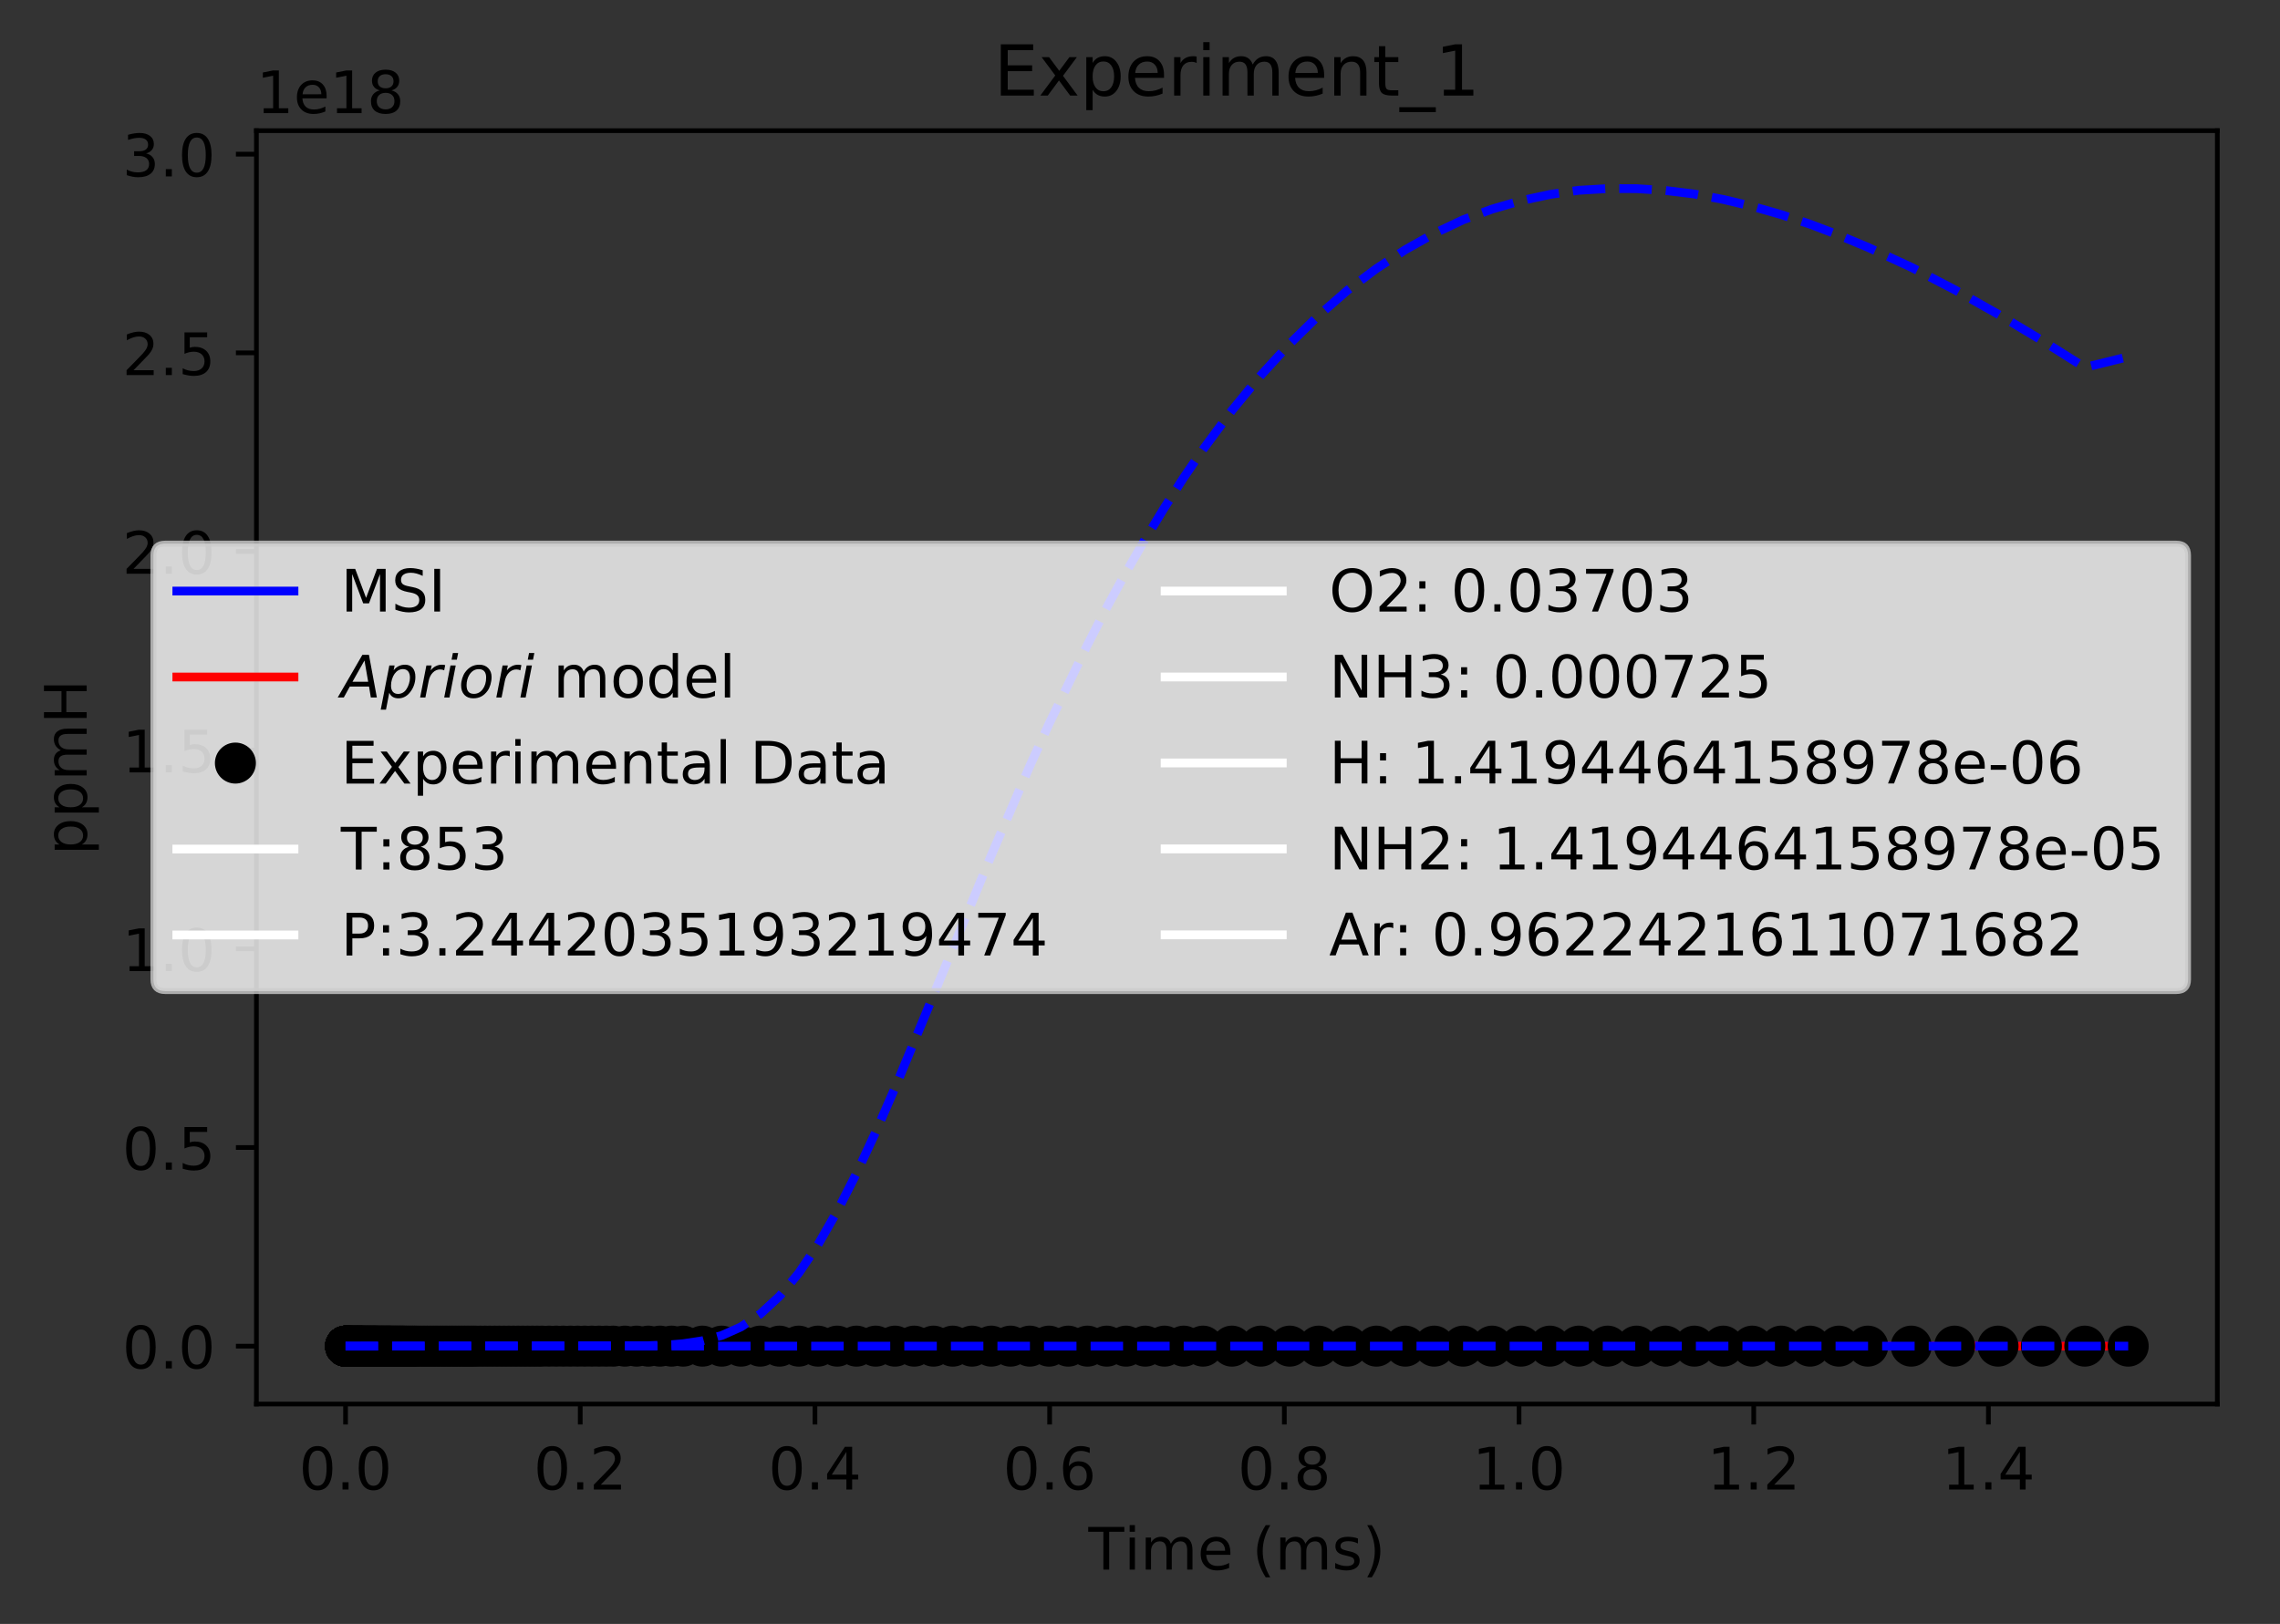 <?xml version="1.0" encoding="utf-8" standalone="no"?>
<!DOCTYPE svg PUBLIC "-//W3C//DTD SVG 1.1//EN"
  "http://www.w3.org/Graphics/SVG/1.1/DTD/svg11.dtd">
<!-- Created with matplotlib (https://matplotlib.org/) -->
<svg height="277.314pt" version="1.1" viewBox="0 0 389.281 277.314" width="389.281pt" xmlns="http://www.w3.org/2000/svg" xmlns:xlink="http://www.w3.org/1999/xlink">
 <rect x="0" y="0" width="389.281" height="277.314" fill="#333333" stroke="none"/>
 <defs>
  <style type="text/css">
*{stroke-linecap:butt;stroke-linejoin:round;}
  </style>
 </defs>
 <g id="figure_1">
  <g id="patch_1">
   <path d="M 0 277.314 
L 389.281 277.314 
L 389.281 0 
L 0 0 
z
" style="fill:none;"/>
  </g>
  <g id="axes_1">
   <g id="patch_2">
    <path d="M 43.781 239.758 
L 378.581 239.758 
L 378.581 22.318 
L 43.781 22.318 
z
" style="fill:none;"/>
   </g>
   <g id="matplotlib.axis_1">
    <g id="xtick_1">
     <g id="line2d_1">
      <defs>
       <path d="M 0 0 
L 0 3.5 
" id="m95c8677dff" style="stroke:#000000;stroke-width:0.8;"/>
      </defs>
      <g>
       <use style="stroke:#000000;stroke-width:0.8;" x="58.999" xlink:href="#m95c8677dff" y="239.758"/>
      </g>
     </g>
     <g id="text_1">
      <!-- 0.0 -->
      <defs>
       <path d="M 31.781 66.406 
Q 24.172 66.406 20.328 58.906 
Q 16.5 51.422 16.5 36.375 
Q 16.5 21.391 20.328 13.891 
Q 24.172 6.391 31.781 6.391 
Q 39.453 6.391 43.281 13.891 
Q 47.125 21.391 47.125 36.375 
Q 47.125 51.422 43.281 58.906 
Q 39.453 66.406 31.781 66.406 
z
M 31.781 74.219 
Q 44.047 74.219 50.516 64.516 
Q 56.984 54.828 56.984 36.375 
Q 56.984 17.969 50.516 8.266 
Q 44.047 -1.422 31.781 -1.422 
Q 19.531 -1.422 13.062 8.266 
Q 6.594 17.969 6.594 36.375 
Q 6.594 54.828 13.062 64.516 
Q 19.531 74.219 31.781 74.219 
z
" id="DejaVuSans-48"/>
       <path d="M 10.688 12.406 
L 21 12.406 
L 21 0 
L 10.688 0 
z
" id="DejaVuSans-46"/>
      </defs>
      <g transform="translate(51.048 254.357)scale(0.1 -0.1)">
       <use xlink:href="#DejaVuSans-48"/>
       <use x="63.623" xlink:href="#DejaVuSans-46"/>
       <use x="95.41" xlink:href="#DejaVuSans-48"/>
      </g>
     </g>
    </g>
    <g id="xtick_2">
     <g id="line2d_2">
      <g>
       <use style="stroke:#000000;stroke-width:0.8;" x="99.071" xlink:href="#m95c8677dff" y="239.758"/>
      </g>
     </g>
     <g id="text_2">
      <!-- 0.2 -->
      <defs>
       <path d="M 19.188 8.297 
L 53.609 8.297 
L 53.609 0 
L 7.328 0 
L 7.328 8.297 
Q 12.938 14.109 22.625 23.891 
Q 32.328 33.688 34.812 36.531 
Q 39.547 41.844 41.422 45.531 
Q 43.312 49.219 43.312 52.781 
Q 43.312 58.594 39.234 62.25 
Q 35.156 65.922 28.609 65.922 
Q 23.969 65.922 18.812 64.312 
Q 13.672 62.703 7.812 59.422 
L 7.812 69.391 
Q 13.766 71.781 18.938 73 
Q 24.125 74.219 28.422 74.219 
Q 39.75 74.219 46.484 68.547 
Q 53.219 62.891 53.219 53.422 
Q 53.219 48.922 51.531 44.891 
Q 49.859 40.875 45.406 35.406 
Q 44.188 33.984 37.641 27.219 
Q 31.109 20.453 19.188 8.297 
z
" id="DejaVuSans-50"/>
      </defs>
      <g transform="translate(91.119 254.357)scale(0.1 -0.1)">
       <use xlink:href="#DejaVuSans-48"/>
       <use x="63.623" xlink:href="#DejaVuSans-46"/>
       <use x="95.41" xlink:href="#DejaVuSans-50"/>
      </g>
     </g>
    </g>
    <g id="xtick_3">
     <g id="line2d_3">
      <g>
       <use style="stroke:#000000;stroke-width:0.8;" x="139.142" xlink:href="#m95c8677dff" y="239.758"/>
      </g>
     </g>
     <g id="text_3">
      <!-- 0.4 -->
      <defs>
       <path d="M 37.797 64.312 
L 12.891 25.391 
L 37.797 25.391 
z
M 35.203 72.906 
L 47.609 72.906 
L 47.609 25.391 
L 58.016 25.391 
L 58.016 17.188 
L 47.609 17.188 
L 47.609 0 
L 37.797 0 
L 37.797 17.188 
L 4.891 17.188 
L 4.891 26.703 
z
" id="DejaVuSans-52"/>
      </defs>
      <g transform="translate(131.19 254.357)scale(0.1 -0.1)">
       <use xlink:href="#DejaVuSans-48"/>
       <use x="63.623" xlink:href="#DejaVuSans-46"/>
       <use x="95.41" xlink:href="#DejaVuSans-52"/>
      </g>
     </g>
    </g>
    <g id="xtick_4">
     <g id="line2d_4">
      <g>
       <use style="stroke:#000000;stroke-width:0.8;" x="179.213" xlink:href="#m95c8677dff" y="239.758"/>
      </g>
     </g>
     <g id="text_4">
      <!-- 0.6 -->
      <defs>
       <path d="M 33.016 40.375 
Q 26.375 40.375 22.484 35.828 
Q 18.609 31.297 18.609 23.391 
Q 18.609 15.531 22.484 10.953 
Q 26.375 6.391 33.016 6.391 
Q 39.656 6.391 43.531 10.953 
Q 47.406 15.531 47.406 23.391 
Q 47.406 31.297 43.531 35.828 
Q 39.656 40.375 33.016 40.375 
z
M 52.594 71.297 
L 52.594 62.312 
Q 48.875 64.062 45.094 64.984 
Q 41.312 65.922 37.594 65.922 
Q 27.828 65.922 22.672 59.328 
Q 17.531 52.734 16.797 39.406 
Q 19.672 43.656 24.016 45.922 
Q 28.375 48.188 33.594 48.188 
Q 44.578 48.188 50.953 41.516 
Q 57.328 34.859 57.328 23.391 
Q 57.328 12.156 50.688 5.359 
Q 44.047 -1.422 33.016 -1.422 
Q 20.359 -1.422 13.672 8.266 
Q 6.984 17.969 6.984 36.375 
Q 6.984 53.656 15.188 63.938 
Q 23.391 74.219 37.203 74.219 
Q 40.922 74.219 44.703 73.484 
Q 48.484 72.75 52.594 71.297 
z
" id="DejaVuSans-54"/>
      </defs>
      <g transform="translate(171.261 254.357)scale(0.1 -0.1)">
       <use xlink:href="#DejaVuSans-48"/>
       <use x="63.623" xlink:href="#DejaVuSans-46"/>
       <use x="95.41" xlink:href="#DejaVuSans-54"/>
      </g>
     </g>
    </g>
    <g id="xtick_5">
     <g id="line2d_5">
      <g>
       <use style="stroke:#000000;stroke-width:0.8;" x="219.284" xlink:href="#m95c8677dff" y="239.758"/>
      </g>
     </g>
     <g id="text_5">
      <!-- 0.8 -->
      <defs>
       <path d="M 31.781 34.625 
Q 24.75 34.625 20.719 30.859 
Q 16.703 27.094 16.703 20.516 
Q 16.703 13.922 20.719 10.156 
Q 24.75 6.391 31.781 6.391 
Q 38.812 6.391 42.859 10.172 
Q 46.922 13.969 46.922 20.516 
Q 46.922 27.094 42.891 30.859 
Q 38.875 34.625 31.781 34.625 
z
M 21.922 38.812 
Q 15.578 40.375 12.031 44.719 
Q 8.5 49.078 8.5 55.328 
Q 8.5 64.062 14.719 69.141 
Q 20.953 74.219 31.781 74.219 
Q 42.672 74.219 48.875 69.141 
Q 55.078 64.062 55.078 55.328 
Q 55.078 49.078 51.531 44.719 
Q 48 40.375 41.703 38.812 
Q 48.828 37.156 52.797 32.312 
Q 56.781 27.484 56.781 20.516 
Q 56.781 9.906 50.312 4.234 
Q 43.844 -1.422 31.781 -1.422 
Q 19.734 -1.422 13.25 4.234 
Q 6.781 9.906 6.781 20.516 
Q 6.781 27.484 10.781 32.312 
Q 14.797 37.156 21.922 38.812 
z
M 18.312 54.391 
Q 18.312 48.734 21.844 45.562 
Q 25.391 42.391 31.781 42.391 
Q 38.141 42.391 41.719 45.562 
Q 45.312 48.734 45.312 54.391 
Q 45.312 60.062 41.719 63.234 
Q 38.141 66.406 31.781 66.406 
Q 25.391 66.406 21.844 63.234 
Q 18.312 60.062 18.312 54.391 
z
" id="DejaVuSans-56"/>
      </defs>
      <g transform="translate(211.332 254.357)scale(0.1 -0.1)">
       <use xlink:href="#DejaVuSans-48"/>
       <use x="63.623" xlink:href="#DejaVuSans-46"/>
       <use x="95.41" xlink:href="#DejaVuSans-56"/>
      </g>
     </g>
    </g>
    <g id="xtick_6">
     <g id="line2d_6">
      <g>
       <use style="stroke:#000000;stroke-width:0.8;" x="259.355" xlink:href="#m95c8677dff" y="239.758"/>
      </g>
     </g>
     <g id="text_6">
      <!-- 1.0 -->
      <defs>
       <path d="M 12.406 8.297 
L 28.516 8.297 
L 28.516 63.922 
L 10.984 60.406 
L 10.984 69.391 
L 28.422 72.906 
L 38.281 72.906 
L 38.281 8.297 
L 54.391 8.297 
L 54.391 0 
L 12.406 0 
z
" id="DejaVuSans-49"/>
      </defs>
      <g transform="translate(251.403 254.357)scale(0.1 -0.1)">
       <use xlink:href="#DejaVuSans-49"/>
       <use x="63.623" xlink:href="#DejaVuSans-46"/>
       <use x="95.41" xlink:href="#DejaVuSans-48"/>
      </g>
     </g>
    </g>
    <g id="xtick_7">
     <g id="line2d_7">
      <g>
       <use style="stroke:#000000;stroke-width:0.8;" x="299.426" xlink:href="#m95c8677dff" y="239.758"/>
      </g>
     </g>
     <g id="text_7">
      <!-- 1.2 -->
      <g transform="translate(291.474 254.357)scale(0.1 -0.1)">
       <use xlink:href="#DejaVuSans-49"/>
       <use x="63.623" xlink:href="#DejaVuSans-46"/>
       <use x="95.41" xlink:href="#DejaVuSans-50"/>
      </g>
     </g>
    </g>
    <g id="xtick_8">
     <g id="line2d_8">
      <g>
       <use style="stroke:#000000;stroke-width:0.8;" x="339.497" xlink:href="#m95c8677dff" y="239.758"/>
      </g>
     </g>
     <g id="text_8">
      <!-- 1.4 -->
      <g transform="translate(331.546 254.357)scale(0.1 -0.1)">
       <use xlink:href="#DejaVuSans-49"/>
       <use x="63.623" xlink:href="#DejaVuSans-46"/>
       <use x="95.41" xlink:href="#DejaVuSans-52"/>
      </g>
     </g>
    </g>
    <g id="text_9">
     <!-- Time (ms) -->
     <defs>
      <path d="M -0.297 72.906 
L 61.375 72.906 
L 61.375 64.594 
L 35.5 64.594 
L 35.5 0 
L 25.594 0 
L 25.594 64.594 
L -0.297 64.594 
z
" id="DejaVuSans-84"/>
      <path d="M 9.422 54.688 
L 18.406 54.688 
L 18.406 0 
L 9.422 0 
z
M 9.422 75.984 
L 18.406 75.984 
L 18.406 64.594 
L 9.422 64.594 
z
" id="DejaVuSans-105"/>
      <path d="M 52 44.188 
Q 55.375 50.25 60.062 53.125 
Q 64.75 56 71.094 56 
Q 79.641 56 84.281 50.016 
Q 88.922 44.047 88.922 33.016 
L 88.922 0 
L 79.891 0 
L 79.891 32.719 
Q 79.891 40.578 77.094 44.375 
Q 74.312 48.188 68.609 48.188 
Q 61.625 48.188 57.562 43.547 
Q 53.516 38.922 53.516 30.906 
L 53.516 0 
L 44.484 0 
L 44.484 32.719 
Q 44.484 40.625 41.703 44.406 
Q 38.922 48.188 33.109 48.188 
Q 26.219 48.188 22.156 43.531 
Q 18.109 38.875 18.109 30.906 
L 18.109 0 
L 9.078 0 
L 9.078 54.688 
L 18.109 54.688 
L 18.109 46.188 
Q 21.188 51.219 25.484 53.609 
Q 29.781 56 35.688 56 
Q 41.656 56 45.828 52.969 
Q 50 49.953 52 44.188 
z
" id="DejaVuSans-109"/>
      <path d="M 56.203 29.594 
L 56.203 25.203 
L 14.891 25.203 
Q 15.484 15.922 20.484 11.062 
Q 25.484 6.203 34.422 6.203 
Q 39.594 6.203 44.453 7.469 
Q 49.312 8.734 54.109 11.281 
L 54.109 2.781 
Q 49.266 0.734 44.188 -0.344 
Q 39.109 -1.422 33.891 -1.422 
Q 20.797 -1.422 13.156 6.188 
Q 5.516 13.812 5.516 26.812 
Q 5.516 40.234 12.766 48.109 
Q 20.016 56 32.328 56 
Q 43.359 56 49.781 48.891 
Q 56.203 41.797 56.203 29.594 
z
M 47.219 32.234 
Q 47.125 39.594 43.094 43.984 
Q 39.062 48.391 32.422 48.391 
Q 24.906 48.391 20.391 44.141 
Q 15.875 39.891 15.188 32.172 
z
" id="DejaVuSans-101"/>
      <path id="DejaVuSans-32"/>
      <path d="M 31 75.875 
Q 24.469 64.656 21.281 53.656 
Q 18.109 42.672 18.109 31.391 
Q 18.109 20.125 21.312 9.062 
Q 24.516 -2 31 -13.188 
L 23.188 -13.188 
Q 15.875 -1.703 12.234 9.375 
Q 8.594 20.453 8.594 31.391 
Q 8.594 42.281 12.203 53.312 
Q 15.828 64.359 23.188 75.875 
z
" id="DejaVuSans-40"/>
      <path d="M 44.281 53.078 
L 44.281 44.578 
Q 40.484 46.531 36.375 47.5 
Q 32.281 48.484 27.875 48.484 
Q 21.188 48.484 17.844 46.438 
Q 14.5 44.391 14.5 40.281 
Q 14.5 37.156 16.891 35.375 
Q 19.281 33.594 26.516 31.984 
L 29.594 31.297 
Q 39.156 29.25 43.188 25.516 
Q 47.219 21.781 47.219 15.094 
Q 47.219 7.469 41.188 3.016 
Q 35.156 -1.422 24.609 -1.422 
Q 20.219 -1.422 15.453 -0.562 
Q 10.688 0.297 5.422 2 
L 5.422 11.281 
Q 10.406 8.688 15.234 7.391 
Q 20.062 6.109 24.812 6.109 
Q 31.156 6.109 34.562 8.281 
Q 37.984 10.453 37.984 14.406 
Q 37.984 18.062 35.516 20.016 
Q 33.062 21.969 24.703 23.781 
L 21.578 24.516 
Q 13.234 26.266 9.516 29.906 
Q 5.812 33.547 5.812 39.891 
Q 5.812 47.609 11.281 51.797 
Q 16.75 56 26.812 56 
Q 31.781 56 36.172 55.266 
Q 40.578 54.547 44.281 53.078 
z
" id="DejaVuSans-115"/>
      <path d="M 8.016 75.875 
L 15.828 75.875 
Q 23.141 64.359 26.781 53.312 
Q 30.422 42.281 30.422 31.391 
Q 30.422 20.453 26.781 9.375 
Q 23.141 -1.703 15.828 -13.188 
L 8.016 -13.188 
Q 14.5 -2 17.703 9.062 
Q 20.906 20.125 20.906 31.391 
Q 20.906 42.672 17.703 53.656 
Q 14.5 64.656 8.016 75.875 
z
" id="DejaVuSans-41"/>
     </defs>
     <g transform="translate(185.828 268.035)scale(0.1 -0.1)">
      <use xlink:href="#DejaVuSans-84"/>
      <use x="61.037" xlink:href="#DejaVuSans-105"/>
      <use x="88.82" xlink:href="#DejaVuSans-109"/>
      <use x="186.232" xlink:href="#DejaVuSans-101"/>
      <use x="247.756" xlink:href="#DejaVuSans-32"/>
      <use x="279.543" xlink:href="#DejaVuSans-40"/>
      <use x="318.557" xlink:href="#DejaVuSans-109"/>
      <use x="415.969" xlink:href="#DejaVuSans-115"/>
      <use x="468.068" xlink:href="#DejaVuSans-41"/>
     </g>
    </g>
   </g>
   <g id="matplotlib.axis_2">
    <g id="ytick_1">
     <g id="line2d_9">
      <defs>
       <path d="M 0 0 
L -3.5 0 
" id="meb61f9f7ae" style="stroke:#000000;stroke-width:0.8;"/>
      </defs>
      <g>
       <use style="stroke:#000000;stroke-width:0.8;" x="43.781" xlink:href="#meb61f9f7ae" y="229.874"/>
      </g>
     </g>
     <g id="text_10">
      <!-- 0.0 -->
      <g transform="translate(20.878 233.674)scale(0.1 -0.1)">
       <use xlink:href="#DejaVuSans-48"/>
       <use x="63.623" xlink:href="#DejaVuSans-46"/>
       <use x="95.41" xlink:href="#DejaVuSans-48"/>
      </g>
     </g>
    </g>
    <g id="ytick_2">
     <g id="line2d_10">
      <g>
       <use style="stroke:#000000;stroke-width:0.8;" x="43.781" xlink:href="#meb61f9f7ae" y="195.95"/>
      </g>
     </g>
     <g id="text_11">
      <!-- 0.5 -->
      <defs>
       <path d="M 10.797 72.906 
L 49.516 72.906 
L 49.516 64.594 
L 19.828 64.594 
L 19.828 46.734 
Q 21.969 47.469 24.109 47.828 
Q 26.266 48.188 28.422 48.188 
Q 40.625 48.188 47.75 41.5 
Q 54.891 34.812 54.891 23.391 
Q 54.891 11.625 47.562 5.094 
Q 40.234 -1.422 26.906 -1.422 
Q 22.312 -1.422 17.547 -0.641 
Q 12.797 0.141 7.719 1.703 
L 7.719 11.625 
Q 12.109 9.234 16.797 8.062 
Q 21.484 6.891 26.703 6.891 
Q 35.156 6.891 40.078 11.328 
Q 45.016 15.766 45.016 23.391 
Q 45.016 31 40.078 35.438 
Q 35.156 39.891 26.703 39.891 
Q 22.75 39.891 18.812 39.016 
Q 14.891 38.141 10.797 36.281 
z
" id="DejaVuSans-53"/>
      </defs>
      <g transform="translate(20.878 199.749)scale(0.1 -0.1)">
       <use xlink:href="#DejaVuSans-48"/>
       <use x="63.623" xlink:href="#DejaVuSans-46"/>
       <use x="95.41" xlink:href="#DejaVuSans-53"/>
      </g>
     </g>
    </g>
    <g id="ytick_3">
     <g id="line2d_11">
      <g>
       <use style="stroke:#000000;stroke-width:0.8;" x="43.781" xlink:href="#meb61f9f7ae" y="162.025"/>
      </g>
     </g>
     <g id="text_12">
      <!-- 1.0 -->
      <g transform="translate(20.878 165.824)scale(0.1 -0.1)">
       <use xlink:href="#DejaVuSans-49"/>
       <use x="63.623" xlink:href="#DejaVuSans-46"/>
       <use x="95.41" xlink:href="#DejaVuSans-48"/>
      </g>
     </g>
    </g>
    <g id="ytick_4">
     <g id="line2d_12">
      <g>
       <use style="stroke:#000000;stroke-width:0.8;" x="43.781" xlink:href="#meb61f9f7ae" y="128.1"/>
      </g>
     </g>
     <g id="text_13">
      <!-- 1.5 -->
      <g transform="translate(20.878 131.899)scale(0.1 -0.1)">
       <use xlink:href="#DejaVuSans-49"/>
       <use x="63.623" xlink:href="#DejaVuSans-46"/>
       <use x="95.41" xlink:href="#DejaVuSans-53"/>
      </g>
     </g>
    </g>
    <g id="ytick_5">
     <g id="line2d_13">
      <g>
       <use style="stroke:#000000;stroke-width:0.8;" x="43.781" xlink:href="#meb61f9f7ae" y="94.175"/>
      </g>
     </g>
     <g id="text_14">
      <!-- 2.0 -->
      <g transform="translate(20.878 97.975)scale(0.1 -0.1)">
       <use xlink:href="#DejaVuSans-50"/>
       <use x="63.623" xlink:href="#DejaVuSans-46"/>
       <use x="95.41" xlink:href="#DejaVuSans-48"/>
      </g>
     </g>
    </g>
    <g id="ytick_6">
     <g id="line2d_14">
      <g>
       <use style="stroke:#000000;stroke-width:0.8;" x="43.781" xlink:href="#meb61f9f7ae" y="60.251"/>
      </g>
     </g>
     <g id="text_15">
      <!-- 2.5 -->
      <g transform="translate(20.878 64.05)scale(0.1 -0.1)">
       <use xlink:href="#DejaVuSans-50"/>
       <use x="63.623" xlink:href="#DejaVuSans-46"/>
       <use x="95.41" xlink:href="#DejaVuSans-53"/>
      </g>
     </g>
    </g>
    <g id="ytick_7">
     <g id="line2d_15">
      <g>
       <use style="stroke:#000000;stroke-width:0.8;" x="43.781" xlink:href="#meb61f9f7ae" y="26.326"/>
      </g>
     </g>
     <g id="text_16">
      <!-- 3.0 -->
      <defs>
       <path d="M 40.578 39.312 
Q 47.656 37.797 51.625 33 
Q 55.609 28.219 55.609 21.188 
Q 55.609 10.406 48.188 4.484 
Q 40.766 -1.422 27.094 -1.422 
Q 22.516 -1.422 17.656 -0.516 
Q 12.797 0.391 7.625 2.203 
L 7.625 11.719 
Q 11.719 9.328 16.594 8.109 
Q 21.484 6.891 26.812 6.891 
Q 36.078 6.891 40.938 10.547 
Q 45.797 14.203 45.797 21.188 
Q 45.797 27.641 41.281 31.266 
Q 36.766 34.906 28.719 34.906 
L 20.219 34.906 
L 20.219 43.016 
L 29.109 43.016 
Q 36.375 43.016 40.234 45.922 
Q 44.094 48.828 44.094 54.297 
Q 44.094 59.906 40.109 62.906 
Q 36.141 65.922 28.719 65.922 
Q 24.656 65.922 20.016 65.031 
Q 15.375 64.156 9.812 62.312 
L 9.812 71.094 
Q 15.438 72.656 20.344 73.438 
Q 25.25 74.219 29.594 74.219 
Q 40.828 74.219 47.359 69.109 
Q 53.906 64.016 53.906 55.328 
Q 53.906 49.266 50.438 45.094 
Q 46.969 40.922 40.578 39.312 
z
" id="DejaVuSans-51"/>
      </defs>
      <g transform="translate(20.878 30.125)scale(0.1 -0.1)">
       <use xlink:href="#DejaVuSans-51"/>
       <use x="63.623" xlink:href="#DejaVuSans-46"/>
       <use x="95.41" xlink:href="#DejaVuSans-48"/>
      </g>
     </g>
    </g>
    <g id="text_17">
     <!-- ppmH -->
     <defs>
      <path d="M 18.109 8.203 
L 18.109 -20.797 
L 9.078 -20.797 
L 9.078 54.688 
L 18.109 54.688 
L 18.109 46.391 
Q 20.953 51.266 25.266 53.625 
Q 29.594 56 35.594 56 
Q 45.562 56 51.781 48.094 
Q 58.016 40.188 58.016 27.297 
Q 58.016 14.406 51.781 6.484 
Q 45.562 -1.422 35.594 -1.422 
Q 29.594 -1.422 25.266 0.953 
Q 20.953 3.328 18.109 8.203 
z
M 48.688 27.297 
Q 48.688 37.203 44.609 42.844 
Q 40.531 48.484 33.406 48.484 
Q 26.266 48.484 22.188 42.844 
Q 18.109 37.203 18.109 27.297 
Q 18.109 17.391 22.188 11.75 
Q 26.266 6.109 33.406 6.109 
Q 40.531 6.109 44.609 11.75 
Q 48.688 17.391 48.688 27.297 
z
" id="DejaVuSans-112"/>
      <path d="M 9.812 72.906 
L 19.672 72.906 
L 19.672 43.016 
L 55.516 43.016 
L 55.516 72.906 
L 65.375 72.906 
L 65.375 0 
L 55.516 0 
L 55.516 34.719 
L 19.672 34.719 
L 19.672 0 
L 9.812 0 
z
" id="DejaVuSans-72"/>
     </defs>
     <g transform="translate(14.798 146.017)rotate(-90)scale(0.1 -0.1)">
      <use xlink:href="#DejaVuSans-112"/>
      <use x="63.477" xlink:href="#DejaVuSans-112"/>
      <use x="126.953" xlink:href="#DejaVuSans-109"/>
      <use x="224.365" xlink:href="#DejaVuSans-72"/>
     </g>
    </g>
    <g id="text_18">
     <!-- 1e18 -->
     <g transform="translate(43.781 19.318)scale(0.1 -0.1)">
      <use xlink:href="#DejaVuSans-49"/>
      <use x="63.623" xlink:href="#DejaVuSans-101"/>
      <use x="125.146" xlink:href="#DejaVuSans-49"/>
      <use x="188.77" xlink:href="#DejaVuSans-56"/>
     </g>
    </g>
   </g>
   <g id="line2d_16">
    <path clip-path="url(#pd287891b37)" d="M 58.999 229.874 
L 362.571 229.874 
L 362.571 229.874 
" style="fill:none;stroke:#0000ff;stroke-linecap:square;stroke-width:1.5;"/>
   </g>
   <g id="line2d_17">
    <path clip-path="url(#pd287891b37)" d="M 58.999 229.874 
L 362.571 229.874 
L 362.571 229.874 
" style="fill:none;stroke:#ff0000;stroke-linecap:square;stroke-width:1.5;"/>
   </g>
   <g id="line2d_18">
    <defs>
     <path d="M 0 3 
C 0.796 3 1.559 2.684 2.121 2.121 
C 2.684 1.559 3 0.796 3 0 
C 3 -0.796 2.684 -1.559 2.121 -2.121 
C 1.559 -2.684 0.796 -3 0 -3 
C -0.796 -3 -1.559 -2.684 -2.121 -2.121 
C -2.684 -1.559 -3 -0.796 -3 0 
C -3 0.796 -2.684 1.559 -2.121 2.121 
C -1.559 2.684 -0.796 3 0 3 
z
" id="m0fcdc4487b" style="stroke:#000000;"/>
    </defs>
    <g clip-path="url(#pd287891b37)">
     <use style="stroke:#000000;" x="58.999" xlink:href="#m0fcdc4487b" y="229.874"/>
     <use style="stroke:#000000;" x="58.999" xlink:href="#m0fcdc4487b" y="229.874"/>
     <use style="stroke:#000000;" x="59" xlink:href="#m0fcdc4487b" y="229.874"/>
     <use style="stroke:#000000;" x="59" xlink:href="#m0fcdc4487b" y="229.874"/>
     <use style="stroke:#000000;" x="59" xlink:href="#m0fcdc4487b" y="229.874"/>
     <use style="stroke:#000000;" x="59" xlink:href="#m0fcdc4487b" y="229.874"/>
     <use style="stroke:#000000;" x="59.001" xlink:href="#m0fcdc4487b" y="229.874"/>
     <use style="stroke:#000000;" x="59.001" xlink:href="#m0fcdc4487b" y="229.874"/>
     <use style="stroke:#000000;" x="59.003" xlink:href="#m0fcdc4487b" y="229.874"/>
     <use style="stroke:#000000;" x="59.005" xlink:href="#m0fcdc4487b" y="229.874"/>
     <use style="stroke:#000000;" x="59.007" xlink:href="#m0fcdc4487b" y="229.874"/>
     <use style="stroke:#000000;" x="59.01" xlink:href="#m0fcdc4487b" y="229.874"/>
     <use style="stroke:#000000;" x="59.012" xlink:href="#m0fcdc4487b" y="229.874"/>
     <use style="stroke:#000000;" x="59.015" xlink:href="#m0fcdc4487b" y="229.874"/>
     <use style="stroke:#000000;" x="59.018" xlink:href="#m0fcdc4487b" y="229.874"/>
     <use style="stroke:#000000;" x="59.022" xlink:href="#m0fcdc4487b" y="229.874"/>
     <use style="stroke:#000000;" x="59.025" xlink:href="#m0fcdc4487b" y="229.874"/>
     <use style="stroke:#000000;" x="59.028" xlink:href="#m0fcdc4487b" y="229.874"/>
     <use style="stroke:#000000;" x="59.043" xlink:href="#m0fcdc4487b" y="229.874"/>
     <use style="stroke:#000000;" x="59.051" xlink:href="#m0fcdc4487b" y="229.874"/>
     <use style="stroke:#000000;" x="59.06" xlink:href="#m0fcdc4487b" y="229.874"/>
     <use style="stroke:#000000;" x="59.068" xlink:href="#m0fcdc4487b" y="229.874"/>
     <use style="stroke:#000000;" x="59.077" xlink:href="#m0fcdc4487b" y="229.874"/>
     <use style="stroke:#000000;" x="59.086" xlink:href="#m0fcdc4487b" y="229.874"/>
     <use style="stroke:#000000;" x="59.104" xlink:href="#m0fcdc4487b" y="229.874"/>
     <use style="stroke:#000000;" x="59.122" xlink:href="#m0fcdc4487b" y="229.874"/>
     <use style="stroke:#000000;" x="59.141" xlink:href="#m0fcdc4487b" y="229.874"/>
     <use style="stroke:#000000;" x="59.159" xlink:href="#m0fcdc4487b" y="229.874"/>
     <use style="stroke:#000000;" x="59.178" xlink:href="#m0fcdc4487b" y="229.874"/>
     <use style="stroke:#000000;" x="59.196" xlink:href="#m0fcdc4487b" y="229.874"/>
     <use style="stroke:#000000;" x="59.214" xlink:href="#m0fcdc4487b" y="229.874"/>
     <use style="stroke:#000000;" x="59.234" xlink:href="#m0fcdc4487b" y="229.874"/>
     <use style="stroke:#000000;" x="59.266" xlink:href="#m0fcdc4487b" y="229.874"/>
     <use style="stroke:#000000;" x="59.3" xlink:href="#m0fcdc4487b" y="229.874"/>
     <use style="stroke:#000000;" x="59.332" xlink:href="#m0fcdc4487b" y="229.874"/>
     <use style="stroke:#000000;" x="59.366" xlink:href="#m0fcdc4487b" y="229.874"/>
     <use style="stroke:#000000;" x="59.398" xlink:href="#m0fcdc4487b" y="229.874"/>
     <use style="stroke:#000000;" x="59.432" xlink:href="#m0fcdc4487b" y="229.874"/>
     <use style="stroke:#000000;" x="59.464" xlink:href="#m0fcdc4487b" y="229.874"/>
     <use style="stroke:#000000;" x="59.498" xlink:href="#m0fcdc4487b" y="229.874"/>
     <use style="stroke:#000000;" x="59.53" xlink:href="#m0fcdc4487b" y="229.874"/>
     <use style="stroke:#000000;" x="59.588" xlink:href="#m0fcdc4487b" y="229.874"/>
     <use style="stroke:#000000;" x="59.627" xlink:href="#m0fcdc4487b" y="229.874"/>
     <use style="stroke:#000000;" x="59.665" xlink:href="#m0fcdc4487b" y="229.874"/>
     <use style="stroke:#000000;" x="59.703" xlink:href="#m0fcdc4487b" y="229.874"/>
     <use style="stroke:#000000;" x="59.741" xlink:href="#m0fcdc4487b" y="229.874"/>
     <use style="stroke:#000000;" x="59.779" xlink:href="#m0fcdc4487b" y="229.874"/>
     <use style="stroke:#000000;" x="59.817" xlink:href="#m0fcdc4487b" y="229.874"/>
     <use style="stroke:#000000;" x="59.855" xlink:href="#m0fcdc4487b" y="229.874"/>
     <use style="stroke:#000000;" x="59.917" xlink:href="#m0fcdc4487b" y="229.874"/>
     <use style="stroke:#000000;" x="59.979" xlink:href="#m0fcdc4487b" y="229.874"/>
     <use style="stroke:#000000;" x="60.041" xlink:href="#m0fcdc4487b" y="229.874"/>
     <use style="stroke:#000000;" x="60.101" xlink:href="#m0fcdc4487b" y="229.874"/>
     <use style="stroke:#000000;" x="60.163" xlink:href="#m0fcdc4487b" y="229.874"/>
     <use style="stroke:#000000;" x="60.226" xlink:href="#m0fcdc4487b" y="229.874"/>
     <use style="stroke:#000000;" x="60.288" xlink:href="#m0fcdc4487b" y="229.874"/>
     <use style="stroke:#000000;" x="60.348" xlink:href="#m0fcdc4487b" y="229.874"/>
     <use style="stroke:#000000;" x="60.41" xlink:href="#m0fcdc4487b" y="229.874"/>
     <use style="stroke:#000000;" x="60.472" xlink:href="#m0fcdc4487b" y="229.874"/>
     <use style="stroke:#000000;" x="60.534" xlink:href="#m0fcdc4487b" y="229.874"/>
     <use style="stroke:#000000;" x="60.594" xlink:href="#m0fcdc4487b" y="229.874"/>
     <use style="stroke:#000000;" x="60.656" xlink:href="#m0fcdc4487b" y="229.874"/>
     <use style="stroke:#000000;" x="60.718" xlink:href="#m0fcdc4487b" y="229.874"/>
     <use style="stroke:#000000;" x="60.781" xlink:href="#m0fcdc4487b" y="229.874"/>
     <use style="stroke:#000000;" x="60.841" xlink:href="#m0fcdc4487b" y="229.874"/>
     <use style="stroke:#000000;" x="60.903" xlink:href="#m0fcdc4487b" y="229.874"/>
     <use style="stroke:#000000;" x="60.965" xlink:href="#m0fcdc4487b" y="229.874"/>
     <use style="stroke:#000000;" x="61.023" xlink:href="#m0fcdc4487b" y="229.874"/>
     <use style="stroke:#000000;" x="61.083" xlink:href="#m0fcdc4487b" y="229.874"/>
     <use style="stroke:#000000;" x="61.143" xlink:href="#m0fcdc4487b" y="229.874"/>
     <use style="stroke:#000000;" x="61.203" xlink:href="#m0fcdc4487b" y="229.874"/>
     <use style="stroke:#000000;" x="61.263" xlink:href="#m0fcdc4487b" y="229.874"/>
     <use style="stroke:#000000;" x="61.344" xlink:href="#m0fcdc4487b" y="229.874"/>
     <use style="stroke:#000000;" x="61.404" xlink:href="#m0fcdc4487b" y="229.874"/>
     <use style="stroke:#000000;" x="61.464" xlink:href="#m0fcdc4487b" y="229.874"/>
     <use style="stroke:#000000;" x="61.524" xlink:href="#m0fcdc4487b" y="229.874"/>
     <use style="stroke:#000000;" x="61.584" xlink:href="#m0fcdc4487b" y="229.874"/>
     <use style="stroke:#000000;" x="61.644" xlink:href="#m0fcdc4487b" y="229.874"/>
     <use style="stroke:#000000;" x="61.704" xlink:href="#m0fcdc4487b" y="229.874"/>
     <use style="stroke:#000000;" x="61.764" xlink:href="#m0fcdc4487b" y="229.874"/>
     <use style="stroke:#000000;" x="61.824" xlink:href="#m0fcdc4487b" y="229.874"/>
     <use style="stroke:#000000;" x="61.885" xlink:href="#m0fcdc4487b" y="229.874"/>
     <use style="stroke:#000000;" x="61.945" xlink:href="#m0fcdc4487b" y="229.874"/>
     <use style="stroke:#000000;" x="62.005" xlink:href="#m0fcdc4487b" y="229.874"/>
     <use style="stroke:#000000;" x="62.105" xlink:href="#m0fcdc4487b" y="229.874"/>
     <use style="stroke:#000000;" x="62.205" xlink:href="#m0fcdc4487b" y="229.874"/>
     <use style="stroke:#000000;" x="62.285" xlink:href="#m0fcdc4487b" y="229.874"/>
     <use style="stroke:#000000;" x="62.385" xlink:href="#m0fcdc4487b" y="229.874"/>
     <use style="stroke:#000000;" x="62.486" xlink:href="#m0fcdc4487b" y="229.874"/>
     <use style="stroke:#000000;" x="62.566" xlink:href="#m0fcdc4487b" y="229.874"/>
     <use style="stroke:#000000;" x="62.666" xlink:href="#m0fcdc4487b" y="229.874"/>
     <use style="stroke:#000000;" x="62.746" xlink:href="#m0fcdc4487b" y="229.874"/>
     <use style="stroke:#000000;" x="62.846" xlink:href="#m0fcdc4487b" y="229.874"/>
     <use style="stroke:#000000;" x="62.946" xlink:href="#m0fcdc4487b" y="229.874"/>
     <use style="stroke:#000000;" x="63.027" xlink:href="#m0fcdc4487b" y="229.874"/>
     <use style="stroke:#000000;" x="63.127" xlink:href="#m0fcdc4487b" y="229.874"/>
     <use style="stroke:#000000;" x="63.227" xlink:href="#m0fcdc4487b" y="229.874"/>
     <use style="stroke:#000000;" x="63.307" xlink:href="#m0fcdc4487b" y="229.874"/>
     <use style="stroke:#000000;" x="63.407" xlink:href="#m0fcdc4487b" y="229.874"/>
     <use style="stroke:#000000;" x="63.507" xlink:href="#m0fcdc4487b" y="229.874"/>
     <use style="stroke:#000000;" x="63.588" xlink:href="#m0fcdc4487b" y="229.874"/>
     <use style="stroke:#000000;" x="63.688" xlink:href="#m0fcdc4487b" y="229.874"/>
     <use style="stroke:#000000;" x="63.768" xlink:href="#m0fcdc4487b" y="229.874"/>
     <use style="stroke:#000000;" x="63.868" xlink:href="#m0fcdc4487b" y="229.874"/>
     <use style="stroke:#000000;" x="63.968" xlink:href="#m0fcdc4487b" y="229.874"/>
     <use style="stroke:#000000;" x="64.048" xlink:href="#m0fcdc4487b" y="229.874"/>
     <use style="stroke:#000000;" x="64.149" xlink:href="#m0fcdc4487b" y="229.874"/>
     <use style="stroke:#000000;" x="64.249" xlink:href="#m0fcdc4487b" y="229.874"/>
     <use style="stroke:#000000;" x="64.329" xlink:href="#m0fcdc4487b" y="229.874"/>
     <use style="stroke:#000000;" x="64.469" xlink:href="#m0fcdc4487b" y="229.874"/>
     <use style="stroke:#000000;" x="64.609" xlink:href="#m0fcdc4487b" y="229.874"/>
     <use style="stroke:#000000;" x="64.75" xlink:href="#m0fcdc4487b" y="229.874"/>
     <use style="stroke:#000000;" x="64.89" xlink:href="#m0fcdc4487b" y="229.874"/>
     <use style="stroke:#000000;" x="65.03" xlink:href="#m0fcdc4487b" y="229.874"/>
     <use style="stroke:#000000;" x="65.17" xlink:href="#m0fcdc4487b" y="229.874"/>
     <use style="stroke:#000000;" x="65.311" xlink:href="#m0fcdc4487b" y="229.874"/>
     <use style="stroke:#000000;" x="65.451" xlink:href="#m0fcdc4487b" y="229.874"/>
     <use style="stroke:#000000;" x="65.591" xlink:href="#m0fcdc4487b" y="229.874"/>
     <use style="stroke:#000000;" x="65.731" xlink:href="#m0fcdc4487b" y="229.874"/>
     <use style="stroke:#000000;" x="65.872" xlink:href="#m0fcdc4487b" y="229.874"/>
     <use style="stroke:#000000;" x="66.032" xlink:href="#m0fcdc4487b" y="229.874"/>
     <use style="stroke:#000000;" x="66.172" xlink:href="#m0fcdc4487b" y="229.874"/>
     <use style="stroke:#000000;" x="66.312" xlink:href="#m0fcdc4487b" y="229.874"/>
     <use style="stroke:#000000;" x="66.453" xlink:href="#m0fcdc4487b" y="229.874"/>
     <use style="stroke:#000000;" x="66.593" xlink:href="#m0fcdc4487b" y="229.874"/>
     <use style="stroke:#000000;" x="66.733" xlink:href="#m0fcdc4487b" y="229.874"/>
     <use style="stroke:#000000;" x="66.934" xlink:href="#m0fcdc4487b" y="229.874"/>
     <use style="stroke:#000000;" x="67.154" xlink:href="#m0fcdc4487b" y="229.874"/>
     <use style="stroke:#000000;" x="67.374" xlink:href="#m0fcdc4487b" y="229.874"/>
     <use style="stroke:#000000;" x="67.575" xlink:href="#m0fcdc4487b" y="229.874"/>
     <use style="stroke:#000000;" x="67.795" xlink:href="#m0fcdc4487b" y="229.874"/>
     <use style="stroke:#000000;" x="67.995" xlink:href="#m0fcdc4487b" y="229.874"/>
     <use style="stroke:#000000;" x="68.216" xlink:href="#m0fcdc4487b" y="229.874"/>
     <use style="stroke:#000000;" x="68.436" xlink:href="#m0fcdc4487b" y="229.874"/>
     <use style="stroke:#000000;" x="68.637" xlink:href="#m0fcdc4487b" y="229.874"/>
     <use style="stroke:#000000;" x="68.857" xlink:href="#m0fcdc4487b" y="229.874"/>
     <use style="stroke:#000000;" x="69.077" xlink:href="#m0fcdc4487b" y="229.874"/>
     <use style="stroke:#000000;" x="69.398" xlink:href="#m0fcdc4487b" y="229.874"/>
     <use style="stroke:#000000;" x="69.738" xlink:href="#m0fcdc4487b" y="229.874"/>
     <use style="stroke:#000000;" x="70.079" xlink:href="#m0fcdc4487b" y="229.874"/>
     <use style="stroke:#000000;" x="70.42" xlink:href="#m0fcdc4487b" y="229.874"/>
     <use style="stroke:#000000;" x="70.76" xlink:href="#m0fcdc4487b" y="229.874"/>
     <use style="stroke:#000000;" x="71.081" xlink:href="#m0fcdc4487b" y="229.874"/>
     <use style="stroke:#000000;" x="71.622" xlink:href="#m0fcdc4487b" y="229.874"/>
     <use style="stroke:#000000;" x="72.163" xlink:href="#m0fcdc4487b" y="229.874"/>
     <use style="stroke:#000000;" x="72.684" xlink:href="#m0fcdc4487b" y="229.874"/>
     <use style="stroke:#000000;" x="73.225" xlink:href="#m0fcdc4487b" y="229.874"/>
     <use style="stroke:#000000;" x="73.746" xlink:href="#m0fcdc4487b" y="229.874"/>
     <use style="stroke:#000000;" x="74.287" xlink:href="#m0fcdc4487b" y="229.874"/>
     <use style="stroke:#000000;" x="74.807" xlink:href="#m0fcdc4487b" y="229.874"/>
     <use style="stroke:#000000;" x="75.348" xlink:href="#m0fcdc4487b" y="229.874"/>
     <use style="stroke:#000000;" x="75.889" xlink:href="#m0fcdc4487b" y="229.874"/>
     <use style="stroke:#000000;" x="76.41" xlink:href="#m0fcdc4487b" y="229.874"/>
     <use style="stroke:#000000;" x="76.951" xlink:href="#m0fcdc4487b" y="229.874"/>
     <use style="stroke:#000000;" x="77.472" xlink:href="#m0fcdc4487b" y="229.874"/>
     <use style="stroke:#000000;" x="78.013" xlink:href="#m0fcdc4487b" y="229.874"/>
     <use style="stroke:#000000;" x="78.554" xlink:href="#m0fcdc4487b" y="229.874"/>
     <use style="stroke:#000000;" x="79.079" xlink:href="#m0fcdc4487b" y="229.874"/>
     <use style="stroke:#000000;" x="79.611" xlink:href="#m0fcdc4487b" y="229.874"/>
     <use style="stroke:#000000;" x="80.144" xlink:href="#m0fcdc4487b" y="229.874"/>
     <use style="stroke:#000000;" x="80.677" xlink:href="#m0fcdc4487b" y="229.874"/>
     <use style="stroke:#000000;" x="81.21" xlink:href="#m0fcdc4487b" y="229.874"/>
     <use style="stroke:#000000;" x="82.017" xlink:href="#m0fcdc4487b" y="229.874"/>
     <use style="stroke:#000000;" x="82.825" xlink:href="#m0fcdc4487b" y="229.874"/>
     <use style="stroke:#000000;" x="83.633" xlink:href="#m0fcdc4487b" y="229.874"/>
     <use style="stroke:#000000;" x="84.441" xlink:href="#m0fcdc4487b" y="229.874"/>
     <use style="stroke:#000000;" x="85.249" xlink:href="#m0fcdc4487b" y="229.874"/>
     <use style="stroke:#000000;" x="86.057" xlink:href="#m0fcdc4487b" y="229.874"/>
     <use style="stroke:#000000;" x="86.865" xlink:href="#m0fcdc4487b" y="229.874"/>
     <use style="stroke:#000000;" x="87.673" xlink:href="#m0fcdc4487b" y="229.874"/>
     <use style="stroke:#000000;" x="88.48" xlink:href="#m0fcdc4487b" y="229.874"/>
     <use style="stroke:#000000;" x="89.288" xlink:href="#m0fcdc4487b" y="229.874"/>
     <use style="stroke:#000000;" x="90.096" xlink:href="#m0fcdc4487b" y="229.874"/>
     <use style="stroke:#000000;" x="90.904" xlink:href="#m0fcdc4487b" y="229.874"/>
     <use style="stroke:#000000;" x="91.712" xlink:href="#m0fcdc4487b" y="229.874"/>
     <use style="stroke:#000000;" x="92.52" xlink:href="#m0fcdc4487b" y="229.874"/>
     <use style="stroke:#000000;" x="93.739" xlink:href="#m0fcdc4487b" y="229.874"/>
     <use style="stroke:#000000;" x="94.957" xlink:href="#m0fcdc4487b" y="229.874"/>
     <use style="stroke:#000000;" x="96.176" xlink:href="#m0fcdc4487b" y="229.874"/>
     <use style="stroke:#000000;" x="97.395" xlink:href="#m0fcdc4487b" y="229.874"/>
     <use style="stroke:#000000;" x="98.614" xlink:href="#m0fcdc4487b" y="229.874"/>
     <use style="stroke:#000000;" x="99.832" xlink:href="#m0fcdc4487b" y="229.874"/>
     <use style="stroke:#000000;" x="101.051" xlink:href="#m0fcdc4487b" y="229.874"/>
     <use style="stroke:#000000;" x="102.27" xlink:href="#m0fcdc4487b" y="229.874"/>
     <use style="stroke:#000000;" x="103.489" xlink:href="#m0fcdc4487b" y="229.874"/>
     <use style="stroke:#000000;" x="104.707" xlink:href="#m0fcdc4487b" y="229.874"/>
     <use style="stroke:#000000;" x="106.697" xlink:href="#m0fcdc4487b" y="229.874"/>
     <use style="stroke:#000000;" x="108.688" xlink:href="#m0fcdc4487b" y="229.874"/>
     <use style="stroke:#000000;" x="110.678" xlink:href="#m0fcdc4487b" y="229.874"/>
     <use style="stroke:#000000;" x="112.668" xlink:href="#m0fcdc4487b" y="229.874"/>
     <use style="stroke:#000000;" x="114.658" xlink:href="#m0fcdc4487b" y="229.874"/>
     <use style="stroke:#000000;" x="116.648" xlink:href="#m0fcdc4487b" y="229.874"/>
     <use style="stroke:#000000;" x="119.935" xlink:href="#m0fcdc4487b" y="229.874"/>
     <use style="stroke:#000000;" x="123.222" xlink:href="#m0fcdc4487b" y="229.874"/>
     <use style="stroke:#000000;" x="126.509" xlink:href="#m0fcdc4487b" y="229.874"/>
     <use style="stroke:#000000;" x="129.796" xlink:href="#m0fcdc4487b" y="229.874"/>
     <use style="stroke:#000000;" x="133.083" xlink:href="#m0fcdc4487b" y="229.874"/>
     <use style="stroke:#000000;" x="136.37" xlink:href="#m0fcdc4487b" y="229.874"/>
     <use style="stroke:#000000;" x="139.657" xlink:href="#m0fcdc4487b" y="229.874"/>
     <use style="stroke:#000000;" x="142.944" xlink:href="#m0fcdc4487b" y="229.874"/>
     <use style="stroke:#000000;" x="146.231" xlink:href="#m0fcdc4487b" y="229.874"/>
     <use style="stroke:#000000;" x="149.518" xlink:href="#m0fcdc4487b" y="229.874"/>
     <use style="stroke:#000000;" x="152.805" xlink:href="#m0fcdc4487b" y="229.874"/>
     <use style="stroke:#000000;" x="156.092" xlink:href="#m0fcdc4487b" y="229.874"/>
     <use style="stroke:#000000;" x="159.379" xlink:href="#m0fcdc4487b" y="229.874"/>
     <use style="stroke:#000000;" x="162.666" xlink:href="#m0fcdc4487b" y="229.874"/>
     <use style="stroke:#000000;" x="165.953" xlink:href="#m0fcdc4487b" y="229.874"/>
     <use style="stroke:#000000;" x="169.24" xlink:href="#m0fcdc4487b" y="229.874"/>
     <use style="stroke:#000000;" x="172.527" xlink:href="#m0fcdc4487b" y="229.874"/>
     <use style="stroke:#000000;" x="175.814" xlink:href="#m0fcdc4487b" y="229.874"/>
     <use style="stroke:#000000;" x="179.101" xlink:href="#m0fcdc4487b" y="229.874"/>
     <use style="stroke:#000000;" x="182.388" xlink:href="#m0fcdc4487b" y="229.874"/>
     <use style="stroke:#000000;" x="185.675" xlink:href="#m0fcdc4487b" y="229.874"/>
     <use style="stroke:#000000;" x="188.962" xlink:href="#m0fcdc4487b" y="229.874"/>
     <use style="stroke:#000000;" x="192.249" xlink:href="#m0fcdc4487b" y="229.874"/>
     <use style="stroke:#000000;" x="195.536" xlink:href="#m0fcdc4487b" y="229.874"/>
     <use style="stroke:#000000;" x="198.823" xlink:href="#m0fcdc4487b" y="229.874"/>
     <use style="stroke:#000000;" x="202.11" xlink:href="#m0fcdc4487b" y="229.874"/>
     <use style="stroke:#000000;" x="205.397" xlink:href="#m0fcdc4487b" y="229.874"/>
     <use style="stroke:#000000;" x="210.332" xlink:href="#m0fcdc4487b" y="229.874"/>
     <use style="stroke:#000000;" x="215.267" xlink:href="#m0fcdc4487b" y="229.874"/>
     <use style="stroke:#000000;" x="220.202" xlink:href="#m0fcdc4487b" y="229.874"/>
     <use style="stroke:#000000;" x="225.137" xlink:href="#m0fcdc4487b" y="229.874"/>
     <use style="stroke:#000000;" x="230.073" xlink:href="#m0fcdc4487b" y="229.874"/>
     <use style="stroke:#000000;" x="235.008" xlink:href="#m0fcdc4487b" y="229.874"/>
     <use style="stroke:#000000;" x="239.943" xlink:href="#m0fcdc4487b" y="229.874"/>
     <use style="stroke:#000000;" x="244.878" xlink:href="#m0fcdc4487b" y="229.874"/>
     <use style="stroke:#000000;" x="249.813" xlink:href="#m0fcdc4487b" y="229.874"/>
     <use style="stroke:#000000;" x="254.749" xlink:href="#m0fcdc4487b" y="229.874"/>
     <use style="stroke:#000000;" x="259.684" xlink:href="#m0fcdc4487b" y="229.874"/>
     <use style="stroke:#000000;" x="264.619" xlink:href="#m0fcdc4487b" y="229.874"/>
     <use style="stroke:#000000;" x="269.554" xlink:href="#m0fcdc4487b" y="229.874"/>
     <use style="stroke:#000000;" x="274.489" xlink:href="#m0fcdc4487b" y="229.874"/>
     <use style="stroke:#000000;" x="279.425" xlink:href="#m0fcdc4487b" y="229.874"/>
     <use style="stroke:#000000;" x="284.36" xlink:href="#m0fcdc4487b" y="229.874"/>
     <use style="stroke:#000000;" x="289.295" xlink:href="#m0fcdc4487b" y="229.874"/>
     <use style="stroke:#000000;" x="294.23" xlink:href="#m0fcdc4487b" y="229.874"/>
     <use style="stroke:#000000;" x="299.165" xlink:href="#m0fcdc4487b" y="229.874"/>
     <use style="stroke:#000000;" x="304.101" xlink:href="#m0fcdc4487b" y="229.874"/>
     <use style="stroke:#000000;" x="309.036" xlink:href="#m0fcdc4487b" y="229.874"/>
     <use style="stroke:#000000;" x="313.971" xlink:href="#m0fcdc4487b" y="229.874"/>
     <use style="stroke:#000000;" x="318.906" xlink:href="#m0fcdc4487b" y="229.874"/>
     <use style="stroke:#000000;" x="326.316" xlink:href="#m0fcdc4487b" y="229.874"/>
     <use style="stroke:#000000;" x="333.725" xlink:href="#m0fcdc4487b" y="229.874"/>
     <use style="stroke:#000000;" x="341.135" xlink:href="#m0fcdc4487b" y="229.874"/>
     <use style="stroke:#000000;" x="348.544" xlink:href="#m0fcdc4487b" y="229.874"/>
     <use style="stroke:#000000;" x="355.954" xlink:href="#m0fcdc4487b" y="229.874"/>
     <use style="stroke:#000000;" x="363.363" xlink:href="#m0fcdc4487b" y="229.874"/>
    </g>
   </g>
   <g id="line2d_19">
    <path clip-path="url(#pd287891b37)" d="M 58.999 229.874 
L 110.678 229.8 
L 114.658 229.628 
L 116.648 229.457 
L 119.935 228.958 
L 123.222 228.06 
L 126.509 226.593 
L 129.796 224.392 
L 133.083 221.355 
L 136.37 217.407 
L 139.657 212.548 
L 142.944 206.835 
L 146.231 200.377 
L 149.518 193.31 
L 152.805 185.782 
L 159.379 169.946 
L 169.24 146.078 
L 175.814 130.833 
L 179.101 123.627 
L 185.675 110.106 
L 188.962 103.734 
L 192.249 97.729 
L 195.536 92.062 
L 198.823 86.666 
L 202.11 81.541 
L 205.397 76.757 
L 210.332 70.09 
L 215.267 64.095 
L 220.202 58.707 
L 225.137 53.876 
L 230.073 49.57 
L 235.008 45.867 
L 239.943 42.645 
L 244.878 39.869 
L 249.813 37.533 
L 254.749 35.713 
L 259.684 34.276 
L 264.619 33.206 
L 269.554 32.499 
L 274.489 32.202 
L 279.425 32.217 
L 284.36 32.53 
L 289.295 33.133 
L 294.23 34.061 
L 299.165 35.235 
L 304.101 36.644 
L 309.036 38.28 
L 313.971 40.165 
L 318.906 42.224 
L 326.316 45.633 
L 333.725 49.474 
L 341.135 53.647 
L 348.544 58.084 
L 355.954 62.747 
L 363.363 60.917 
L 363.363 60.917 
" style="fill:none;stroke:#0000ff;stroke-dasharray:5.55,2.4;stroke-dashoffset:0;stroke-width:1.5;"/>
   </g>
   <g id="line2d_20">
    <path clip-path="url(#pd287891b37)" d="M 58.999 229.874 
L 363.363 229.874 
L 363.363 229.874 
" style="fill:none;stroke:#0000ff;stroke-dasharray:5.55,2.4;stroke-dashoffset:0;stroke-width:1.5;"/>
   </g>
   <g id="line2d_21"/>
   <g id="line2d_22"/>
   <g id="line2d_23"/>
   <g id="line2d_24"/>
   <g id="line2d_25"/>
   <g id="line2d_26"/>
   <g id="line2d_27"/>
   <g id="patch_3">
    <path d="M 43.781 239.758 
L 43.781 22.318 
" style="fill:none;stroke:#000000;stroke-linecap:square;stroke-linejoin:miter;stroke-width:0.8;"/>
   </g>
   <g id="patch_4">
    <path d="M 378.581 239.758 
L 378.581 22.318 
" style="fill:none;stroke:#000000;stroke-linecap:square;stroke-linejoin:miter;stroke-width:0.8;"/>
   </g>
   <g id="patch_5">
    <path d="M 43.781 239.758 
L 378.581 239.758 
" style="fill:none;stroke:#000000;stroke-linecap:square;stroke-linejoin:miter;stroke-width:0.8;"/>
   </g>
   <g id="patch_6">
    <path d="M 43.781 22.318 
L 378.581 22.318 
" style="fill:none;stroke:#000000;stroke-linecap:square;stroke-linejoin:miter;stroke-width:0.8;"/>
   </g>
   <g id="text_19">
    <!-- Experiment_1 -->
    <defs>
     <path d="M 9.812 72.906 
L 55.906 72.906 
L 55.906 64.594 
L 19.672 64.594 
L 19.672 43.016 
L 54.391 43.016 
L 54.391 34.719 
L 19.672 34.719 
L 19.672 8.297 
L 56.781 8.297 
L 56.781 0 
L 9.812 0 
z
" id="DejaVuSans-69"/>
     <path d="M 54.891 54.688 
L 35.109 28.078 
L 55.906 0 
L 45.312 0 
L 29.391 21.484 
L 13.484 0 
L 2.875 0 
L 24.125 28.609 
L 4.688 54.688 
L 15.281 54.688 
L 29.781 35.203 
L 44.281 54.688 
z
" id="DejaVuSans-120"/>
     <path d="M 41.109 46.297 
Q 39.594 47.172 37.812 47.578 
Q 36.031 48 33.891 48 
Q 26.266 48 22.188 43.047 
Q 18.109 38.094 18.109 28.812 
L 18.109 0 
L 9.078 0 
L 9.078 54.688 
L 18.109 54.688 
L 18.109 46.188 
Q 20.953 51.172 25.484 53.578 
Q 30.031 56 36.531 56 
Q 37.453 56 38.578 55.875 
Q 39.703 55.766 41.062 55.516 
z
" id="DejaVuSans-114"/>
     <path d="M 54.891 33.016 
L 54.891 0 
L 45.906 0 
L 45.906 32.719 
Q 45.906 40.484 42.875 44.328 
Q 39.844 48.188 33.797 48.188 
Q 26.516 48.188 22.312 43.547 
Q 18.109 38.922 18.109 30.906 
L 18.109 0 
L 9.078 0 
L 9.078 54.688 
L 18.109 54.688 
L 18.109 46.188 
Q 21.344 51.125 25.703 53.562 
Q 30.078 56 35.797 56 
Q 45.219 56 50.047 50.172 
Q 54.891 44.344 54.891 33.016 
z
" id="DejaVuSans-110"/>
     <path d="M 18.312 70.219 
L 18.312 54.688 
L 36.812 54.688 
L 36.812 47.703 
L 18.312 47.703 
L 18.312 18.016 
Q 18.312 11.328 20.141 9.422 
Q 21.969 7.516 27.594 7.516 
L 36.812 7.516 
L 36.812 0 
L 27.594 0 
Q 17.188 0 13.234 3.875 
Q 9.281 7.766 9.281 18.016 
L 9.281 47.703 
L 2.688 47.703 
L 2.688 54.688 
L 9.281 54.688 
L 9.281 70.219 
z
" id="DejaVuSans-116"/>
     <path d="M 50.984 -16.609 
L 50.984 -23.578 
L -0.984 -23.578 
L -0.984 -16.609 
z
" id="DejaVuSans-95"/>
    </defs>
    <g transform="translate(169.696 16.318)scale(0.12 -0.12)">
     <use xlink:href="#DejaVuSans-69"/>
     <use x="63.184" xlink:href="#DejaVuSans-120"/>
     <use x="122.363" xlink:href="#DejaVuSans-112"/>
     <use x="185.84" xlink:href="#DejaVuSans-101"/>
     <use x="247.363" xlink:href="#DejaVuSans-114"/>
     <use x="288.477" xlink:href="#DejaVuSans-105"/>
     <use x="316.26" xlink:href="#DejaVuSans-109"/>
     <use x="413.672" xlink:href="#DejaVuSans-101"/>
     <use x="475.195" xlink:href="#DejaVuSans-110"/>
     <use x="538.574" xlink:href="#DejaVuSans-116"/>
     <use x="577.783" xlink:href="#DejaVuSans-95"/>
     <use x="627.783" xlink:href="#DejaVuSans-49"/>
    </g>
   </g>
   <g id="legend_1">
    <g id="patch_7">
     <path d="M 28.192 169.244 
L 371.581 169.244 
Q 373.581 169.244 373.581 167.244 
L 373.581 94.832 
Q 373.581 92.832 371.581 92.832 
L 28.192 92.832 
Q 26.192 92.832 26.192 94.832 
L 26.192 167.244 
Q 26.192 169.244 28.192 169.244 
z
" style="fill:#ffffff;opacity:0.8;stroke:#cccccc;stroke-linejoin:miter;"/>
    </g>
    <g id="line2d_28">
     <path d="M 30.192 100.93 
L 50.192 100.93 
" style="fill:none;stroke:#0000ff;stroke-linecap:square;stroke-width:1.5;"/>
    </g>
    <g id="line2d_29"/>
    <g id="text_20">
     <!-- MSI -->
     <defs>
      <path d="M 9.812 72.906 
L 24.516 72.906 
L 43.109 23.297 
L 61.812 72.906 
L 76.516 72.906 
L 76.516 0 
L 66.891 0 
L 66.891 64.016 
L 48.094 14.016 
L 38.188 14.016 
L 19.391 64.016 
L 19.391 0 
L 9.812 0 
z
" id="DejaVuSans-77"/>
      <path d="M 53.516 70.516 
L 53.516 60.891 
Q 47.906 63.578 42.922 64.891 
Q 37.938 66.219 33.297 66.219 
Q 25.25 66.219 20.875 63.094 
Q 16.5 59.969 16.5 54.203 
Q 16.5 49.359 19.406 46.891 
Q 22.312 44.438 30.422 42.922 
L 36.375 41.703 
Q 47.406 39.594 52.656 34.297 
Q 57.906 29 57.906 20.125 
Q 57.906 9.516 50.797 4.047 
Q 43.703 -1.422 29.984 -1.422 
Q 24.812 -1.422 18.969 -0.25 
Q 13.141 0.922 6.891 3.219 
L 6.891 13.375 
Q 12.891 10.016 18.656 8.297 
Q 24.422 6.594 29.984 6.594 
Q 38.422 6.594 43.016 9.906 
Q 47.609 13.234 47.609 19.391 
Q 47.609 24.75 44.312 27.781 
Q 41.016 30.812 33.5 32.328 
L 27.484 33.5 
Q 16.453 35.688 11.516 40.375 
Q 6.594 45.062 6.594 53.422 
Q 6.594 63.094 13.406 68.656 
Q 20.219 74.219 32.172 74.219 
Q 37.312 74.219 42.625 73.281 
Q 47.953 72.359 53.516 70.516 
z
" id="DejaVuSans-83"/>
      <path d="M 9.812 72.906 
L 19.672 72.906 
L 19.672 0 
L 9.812 0 
z
" id="DejaVuSans-73"/>
     </defs>
     <g transform="translate(58.192 104.43)scale(0.1 -0.1)">
      <use xlink:href="#DejaVuSans-77"/>
      <use x="86.279" xlink:href="#DejaVuSans-83"/>
      <use x="149.756" xlink:href="#DejaVuSans-73"/>
     </g>
    </g>
    <g id="line2d_30">
     <path d="M 30.192 115.61 
L 50.192 115.61 
" style="fill:none;stroke:#ff0000;stroke-linecap:square;stroke-width:1.5;"/>
    </g>
    <g id="line2d_31"/>
    <g id="text_21">
     <!-- $\it{A priori}$ model -->
     <defs>
      <path d="M 36.812 72.906 
L 48 72.906 
L 61.531 0 
L 51.219 0 
L 48.188 18.703 
L 15.375 18.703 
L 5.078 0 
L -5.328 0 
z
M 40.375 63.188 
L 19.922 26.906 
L 46.688 26.906 
z
" id="DejaVuSans-Oblique-65"/>
      <path d="M 49.609 33.688 
Q 49.609 40.875 46.484 44.672 
Q 43.359 48.484 37.5 48.484 
Q 33.5 48.484 29.859 46.438 
Q 26.219 44.391 23.391 40.484 
Q 20.609 36.625 18.938 31.156 
Q 17.281 25.688 17.281 20.312 
Q 17.281 13.484 20.406 9.797 
Q 23.531 6.109 29.297 6.109 
Q 33.547 6.109 37.188 8.109 
Q 40.828 10.109 43.406 13.922 
Q 46.188 17.922 47.891 23.344 
Q 49.609 28.766 49.609 33.688 
z
M 21.781 46.391 
Q 25.391 51.125 30.297 53.562 
Q 35.203 56 41.219 56 
Q 49.609 56 54.25 50.5 
Q 58.891 45.016 58.891 35.109 
Q 58.891 27 56 19.656 
Q 53.125 12.312 47.703 6.5 
Q 44.094 2.641 39.547 0.609 
Q 35.016 -1.422 29.984 -1.422 
Q 24.172 -1.422 20.219 1 
Q 16.266 3.422 14.312 8.203 
L 8.688 -20.797 
L -0.297 -20.797 
L 14.406 54.688 
L 23.391 54.688 
z
" id="DejaVuSans-Oblique-112"/>
      <path d="M 44.578 46.391 
Q 43.219 47.125 41.453 47.516 
Q 39.703 47.906 37.703 47.906 
Q 30.516 47.906 25.141 42.453 
Q 19.781 37.016 18.016 27.875 
L 12.5 0 
L 3.516 0 
L 14.203 54.688 
L 23.188 54.688 
L 21.484 46.188 
Q 25.047 50.922 30 53.453 
Q 34.969 56 40.578 56 
Q 42.047 56 43.453 55.828 
Q 44.875 55.672 46.297 55.281 
z
" id="DejaVuSans-Oblique-114"/>
      <path d="M 18.312 75.984 
L 27.297 75.984 
L 25.094 64.594 
L 16.109 64.594 
z
M 14.203 54.688 
L 23.188 54.688 
L 12.5 0 
L 3.516 0 
z
" id="DejaVuSans-Oblique-105"/>
      <path d="M 25.391 -1.422 
Q 15.766 -1.422 10.172 4.516 
Q 4.594 10.453 4.594 20.703 
Q 4.594 26.656 6.516 32.828 
Q 8.453 39.016 11.531 43.219 
Q 16.359 49.75 22.312 52.875 
Q 28.266 56 35.797 56 
Q 45.125 56 50.859 50.188 
Q 56.594 44.391 56.594 35.016 
Q 56.594 28.516 54.688 22.062 
Q 52.781 15.625 49.703 11.375 
Q 44.922 4.828 38.969 1.703 
Q 33.016 -1.422 25.391 -1.422 
z
M 13.922 21 
Q 13.922 13.578 17.016 9.891 
Q 20.125 6.203 26.422 6.203 
Q 35.453 6.203 41.375 14.078 
Q 47.312 21.969 47.312 34.078 
Q 47.312 41.156 44.141 44.766 
Q 40.969 48.391 34.812 48.391 
Q 29.734 48.391 25.781 46.016 
Q 21.828 43.656 18.703 38.812 
Q 16.406 35.203 15.156 30.562 
Q 13.922 25.922 13.922 21 
z
" id="DejaVuSans-Oblique-111"/>
      <path d="M 30.609 48.391 
Q 23.391 48.391 19.188 42.75 
Q 14.984 37.109 14.984 27.297 
Q 14.984 17.484 19.156 11.844 
Q 23.344 6.203 30.609 6.203 
Q 37.797 6.203 41.984 11.859 
Q 46.188 17.531 46.188 27.297 
Q 46.188 37.016 41.984 42.703 
Q 37.797 48.391 30.609 48.391 
z
M 30.609 56 
Q 42.328 56 49.016 48.375 
Q 55.719 40.766 55.719 27.297 
Q 55.719 13.875 49.016 6.219 
Q 42.328 -1.422 30.609 -1.422 
Q 18.844 -1.422 12.172 6.219 
Q 5.516 13.875 5.516 27.297 
Q 5.516 40.766 12.172 48.375 
Q 18.844 56 30.609 56 
z
" id="DejaVuSans-111"/>
      <path d="M 45.406 46.391 
L 45.406 75.984 
L 54.391 75.984 
L 54.391 0 
L 45.406 0 
L 45.406 8.203 
Q 42.578 3.328 38.25 0.953 
Q 33.938 -1.422 27.875 -1.422 
Q 17.969 -1.422 11.734 6.484 
Q 5.516 14.406 5.516 27.297 
Q 5.516 40.188 11.734 48.094 
Q 17.969 56 27.875 56 
Q 33.938 56 38.25 53.625 
Q 42.578 51.266 45.406 46.391 
z
M 14.797 27.297 
Q 14.797 17.391 18.875 11.75 
Q 22.953 6.109 30.078 6.109 
Q 37.203 6.109 41.297 11.75 
Q 45.406 17.391 45.406 27.297 
Q 45.406 37.203 41.297 42.844 
Q 37.203 48.484 30.078 48.484 
Q 22.953 48.484 18.875 42.844 
Q 14.797 37.203 14.797 27.297 
z
" id="DejaVuSans-100"/>
      <path d="M 9.422 75.984 
L 18.406 75.984 
L 18.406 0 
L 9.422 0 
z
" id="DejaVuSans-108"/>
     </defs>
     <g transform="translate(58.192 119.11)scale(0.1 -0.1)">
      <use transform="translate(0 0.016)" xlink:href="#DejaVuSans-Oblique-65"/>
      <use transform="translate(68.408 0.016)" xlink:href="#DejaVuSans-Oblique-112"/>
      <use transform="translate(131.885 0.016)" xlink:href="#DejaVuSans-Oblique-114"/>
      <use transform="translate(172.998 0.016)" xlink:href="#DejaVuSans-Oblique-105"/>
      <use transform="translate(200.781 0.016)" xlink:href="#DejaVuSans-Oblique-111"/>
      <use transform="translate(261.963 0.016)" xlink:href="#DejaVuSans-Oblique-114"/>
      <use transform="translate(303.076 0.016)" xlink:href="#DejaVuSans-Oblique-105"/>
      <use transform="translate(330.859 0.016)" xlink:href="#DejaVuSans-32"/>
      <use transform="translate(362.646 0.016)" xlink:href="#DejaVuSans-109"/>
      <use transform="translate(460.059 0.016)" xlink:href="#DejaVuSans-111"/>
      <use transform="translate(521.24 0.016)" xlink:href="#DejaVuSans-100"/>
      <use transform="translate(584.717 0.016)" xlink:href="#DejaVuSans-101"/>
      <use transform="translate(646.24 0.016)" xlink:href="#DejaVuSans-108"/>
     </g>
    </g>
    <g id="line2d_32"/>
    <g id="line2d_33">
     <g>
      <use style="stroke:#000000;" x="40.192" xlink:href="#m0fcdc4487b" y="130.308"/>
     </g>
    </g>
    <g id="text_22">
     <!-- Experimental Data -->
     <defs>
      <path d="M 34.281 27.484 
Q 23.391 27.484 19.188 25 
Q 14.984 22.516 14.984 16.5 
Q 14.984 11.719 18.141 8.906 
Q 21.297 6.109 26.703 6.109 
Q 34.188 6.109 38.703 11.406 
Q 43.219 16.703 43.219 25.484 
L 43.219 27.484 
z
M 52.203 31.203 
L 52.203 0 
L 43.219 0 
L 43.219 8.297 
Q 40.141 3.328 35.547 0.953 
Q 30.953 -1.422 24.312 -1.422 
Q 15.922 -1.422 10.953 3.297 
Q 6 8.016 6 15.922 
Q 6 25.141 12.172 29.828 
Q 18.359 34.516 30.609 34.516 
L 43.219 34.516 
L 43.219 35.406 
Q 43.219 41.609 39.141 45 
Q 35.062 48.391 27.688 48.391 
Q 23 48.391 18.547 47.266 
Q 14.109 46.141 10.016 43.891 
L 10.016 52.203 
Q 14.938 54.109 19.578 55.047 
Q 24.219 56 28.609 56 
Q 40.484 56 46.344 49.844 
Q 52.203 43.703 52.203 31.203 
z
" id="DejaVuSans-97"/>
      <path d="M 19.672 64.797 
L 19.672 8.109 
L 31.594 8.109 
Q 46.688 8.109 53.688 14.938 
Q 60.688 21.781 60.688 36.531 
Q 60.688 51.172 53.688 57.984 
Q 46.688 64.797 31.594 64.797 
z
M 9.812 72.906 
L 30.078 72.906 
Q 51.266 72.906 61.172 64.094 
Q 71.094 55.281 71.094 36.531 
Q 71.094 17.672 61.125 8.828 
Q 51.172 0 30.078 0 
L 9.812 0 
z
" id="DejaVuSans-68"/>
     </defs>
     <g transform="translate(58.192 133.808)scale(0.1 -0.1)">
      <use xlink:href="#DejaVuSans-69"/>
      <use x="63.184" xlink:href="#DejaVuSans-120"/>
      <use x="122.363" xlink:href="#DejaVuSans-112"/>
      <use x="185.84" xlink:href="#DejaVuSans-101"/>
      <use x="247.363" xlink:href="#DejaVuSans-114"/>
      <use x="288.477" xlink:href="#DejaVuSans-105"/>
      <use x="316.26" xlink:href="#DejaVuSans-109"/>
      <use x="413.672" xlink:href="#DejaVuSans-101"/>
      <use x="475.195" xlink:href="#DejaVuSans-110"/>
      <use x="538.574" xlink:href="#DejaVuSans-116"/>
      <use x="577.783" xlink:href="#DejaVuSans-97"/>
      <use x="639.062" xlink:href="#DejaVuSans-108"/>
      <use x="666.846" xlink:href="#DejaVuSans-32"/>
      <use x="698.633" xlink:href="#DejaVuSans-68"/>
      <use x="775.635" xlink:href="#DejaVuSans-97"/>
      <use x="836.914" xlink:href="#DejaVuSans-116"/>
      <use x="876.123" xlink:href="#DejaVuSans-97"/>
     </g>
    </g>
    <g id="line2d_34">
     <path d="M 30.192 144.987 
L 50.192 144.987 
" style="fill:none;stroke:#ffffff;stroke-linecap:square;stroke-width:1.5;"/>
    </g>
    <g id="line2d_35"/>
    <g id="text_23">
     <!-- T:853 -->
     <defs>
      <path d="M 11.719 12.406 
L 22.016 12.406 
L 22.016 0 
L 11.719 0 
z
M 11.719 51.703 
L 22.016 51.703 
L 22.016 39.312 
L 11.719 39.312 
z
" id="DejaVuSans-58"/>
     </defs>
     <g transform="translate(58.192 148.487)scale(0.1 -0.1)">
      <use xlink:href="#DejaVuSans-84"/>
      <use x="60.912" xlink:href="#DejaVuSans-58"/>
      <use x="94.604" xlink:href="#DejaVuSans-56"/>
      <use x="158.227" xlink:href="#DejaVuSans-53"/>
      <use x="221.85" xlink:href="#DejaVuSans-51"/>
     </g>
    </g>
    <g id="line2d_36">
     <path d="M 30.192 159.665 
L 50.192 159.665 
" style="fill:none;stroke:#ffffff;stroke-linecap:square;stroke-width:1.5;"/>
    </g>
    <g id="line2d_37"/>
    <g id="text_24">
     <!-- P:3.2442035193219474 -->
     <defs>
      <path d="M 19.672 64.797 
L 19.672 37.406 
L 32.078 37.406 
Q 38.969 37.406 42.719 40.969 
Q 46.484 44.531 46.484 51.125 
Q 46.484 57.672 42.719 61.234 
Q 38.969 64.797 32.078 64.797 
z
M 9.812 72.906 
L 32.078 72.906 
Q 44.344 72.906 50.609 67.359 
Q 56.891 61.812 56.891 51.125 
Q 56.891 40.328 50.609 34.812 
Q 44.344 29.297 32.078 29.297 
L 19.672 29.297 
L 19.672 0 
L 9.812 0 
z
" id="DejaVuSans-80"/>
      <path d="M 10.984 1.516 
L 10.984 10.5 
Q 14.703 8.734 18.5 7.812 
Q 22.312 6.891 25.984 6.891 
Q 35.75 6.891 40.891 13.453 
Q 46.047 20.016 46.781 33.406 
Q 43.953 29.203 39.594 26.953 
Q 35.25 24.703 29.984 24.703 
Q 19.047 24.703 12.672 31.312 
Q 6.297 37.938 6.297 49.422 
Q 6.297 60.641 12.938 67.422 
Q 19.578 74.219 30.609 74.219 
Q 43.266 74.219 49.922 64.516 
Q 56.594 54.828 56.594 36.375 
Q 56.594 19.141 48.406 8.859 
Q 40.234 -1.422 26.422 -1.422 
Q 22.703 -1.422 18.891 -0.688 
Q 15.094 0.047 10.984 1.516 
z
M 30.609 32.422 
Q 37.25 32.422 41.125 36.953 
Q 45.016 41.5 45.016 49.422 
Q 45.016 57.281 41.125 61.844 
Q 37.25 66.406 30.609 66.406 
Q 23.969 66.406 20.094 61.844 
Q 16.219 57.281 16.219 49.422 
Q 16.219 41.5 20.094 36.953 
Q 23.969 32.422 30.609 32.422 
z
" id="DejaVuSans-57"/>
      <path d="M 8.203 72.906 
L 55.078 72.906 
L 55.078 68.703 
L 28.609 0 
L 18.312 0 
L 43.219 64.594 
L 8.203 64.594 
z
" id="DejaVuSans-55"/>
     </defs>
     <g transform="translate(58.192 163.165)scale(0.1 -0.1)">
      <use xlink:href="#DejaVuSans-80"/>
      <use x="60.303" xlink:href="#DejaVuSans-58"/>
      <use x="93.994" xlink:href="#DejaVuSans-51"/>
      <use x="157.617" xlink:href="#DejaVuSans-46"/>
      <use x="189.404" xlink:href="#DejaVuSans-50"/>
      <use x="253.027" xlink:href="#DejaVuSans-52"/>
      <use x="316.65" xlink:href="#DejaVuSans-52"/>
      <use x="380.273" xlink:href="#DejaVuSans-50"/>
      <use x="443.896" xlink:href="#DejaVuSans-48"/>
      <use x="507.52" xlink:href="#DejaVuSans-51"/>
      <use x="571.143" xlink:href="#DejaVuSans-53"/>
      <use x="634.766" xlink:href="#DejaVuSans-49"/>
      <use x="698.389" xlink:href="#DejaVuSans-57"/>
      <use x="762.012" xlink:href="#DejaVuSans-51"/>
      <use x="825.635" xlink:href="#DejaVuSans-50"/>
      <use x="889.258" xlink:href="#DejaVuSans-49"/>
      <use x="952.881" xlink:href="#DejaVuSans-57"/>
      <use x="1016.504" xlink:href="#DejaVuSans-52"/>
      <use x="1080.127" xlink:href="#DejaVuSans-55"/>
      <use x="1143.75" xlink:href="#DejaVuSans-52"/>
     </g>
    </g>
    <g id="line2d_38">
     <path d="M 198.931 100.93 
L 218.931 100.93 
" style="fill:none;stroke:#ffffff;stroke-linecap:square;stroke-width:1.5;"/>
    </g>
    <g id="line2d_39"/>
    <g id="text_25">
     <!-- O2: 0.03703 -->
     <defs>
      <path d="M 39.406 66.219 
Q 28.656 66.219 22.328 58.203 
Q 16.016 50.203 16.016 36.375 
Q 16.016 22.609 22.328 14.594 
Q 28.656 6.594 39.406 6.594 
Q 50.141 6.594 56.422 14.594 
Q 62.703 22.609 62.703 36.375 
Q 62.703 50.203 56.422 58.203 
Q 50.141 66.219 39.406 66.219 
z
M 39.406 74.219 
Q 54.734 74.219 63.906 63.938 
Q 73.094 53.656 73.094 36.375 
Q 73.094 19.141 63.906 8.859 
Q 54.734 -1.422 39.406 -1.422 
Q 24.031 -1.422 14.812 8.828 
Q 5.609 19.094 5.609 36.375 
Q 5.609 53.656 14.812 63.938 
Q 24.031 74.219 39.406 74.219 
z
" id="DejaVuSans-79"/>
     </defs>
     <g transform="translate(226.931 104.43)scale(0.1 -0.1)">
      <use xlink:href="#DejaVuSans-79"/>
      <use x="78.711" xlink:href="#DejaVuSans-50"/>
      <use x="142.334" xlink:href="#DejaVuSans-58"/>
      <use x="176.025" xlink:href="#DejaVuSans-32"/>
      <use x="207.812" xlink:href="#DejaVuSans-48"/>
      <use x="271.436" xlink:href="#DejaVuSans-46"/>
      <use x="303.223" xlink:href="#DejaVuSans-48"/>
      <use x="366.846" xlink:href="#DejaVuSans-51"/>
      <use x="430.469" xlink:href="#DejaVuSans-55"/>
      <use x="494.092" xlink:href="#DejaVuSans-48"/>
      <use x="557.715" xlink:href="#DejaVuSans-51"/>
     </g>
    </g>
    <g id="line2d_40">
     <path d="M 198.931 115.608 
L 218.931 115.608 
" style="fill:none;stroke:#ffffff;stroke-linecap:square;stroke-width:1.5;"/>
    </g>
    <g id="line2d_41"/>
    <g id="text_26">
     <!-- NH3: 0.000725 -->
     <defs>
      <path d="M 9.812 72.906 
L 23.094 72.906 
L 55.422 11.922 
L 55.422 72.906 
L 64.984 72.906 
L 64.984 0 
L 51.703 0 
L 19.391 60.984 
L 19.391 0 
L 9.812 0 
z
" id="DejaVuSans-78"/>
     </defs>
     <g transform="translate(226.931 119.108)scale(0.1 -0.1)">
      <use xlink:href="#DejaVuSans-78"/>
      <use x="74.805" xlink:href="#DejaVuSans-72"/>
      <use x="150" xlink:href="#DejaVuSans-51"/>
      <use x="213.623" xlink:href="#DejaVuSans-58"/>
      <use x="247.314" xlink:href="#DejaVuSans-32"/>
      <use x="279.102" xlink:href="#DejaVuSans-48"/>
      <use x="342.725" xlink:href="#DejaVuSans-46"/>
      <use x="374.512" xlink:href="#DejaVuSans-48"/>
      <use x="438.135" xlink:href="#DejaVuSans-48"/>
      <use x="501.758" xlink:href="#DejaVuSans-48"/>
      <use x="565.381" xlink:href="#DejaVuSans-55"/>
      <use x="629.004" xlink:href="#DejaVuSans-50"/>
      <use x="692.627" xlink:href="#DejaVuSans-53"/>
     </g>
    </g>
    <g id="line2d_42">
     <path d="M 198.931 130.287 
L 218.931 130.287 
" style="fill:none;stroke:#ffffff;stroke-linecap:square;stroke-width:1.5;"/>
    </g>
    <g id="line2d_43"/>
    <g id="text_27">
     <!-- H: 1.4194464158978e-06 -->
     <defs>
      <path d="M 4.891 31.391 
L 31.203 31.391 
L 31.203 23.391 
L 4.891 23.391 
z
" id="DejaVuSans-45"/>
     </defs>
     <g transform="translate(226.931 133.787)scale(0.1 -0.1)">
      <use xlink:href="#DejaVuSans-72"/>
      <use x="75.195" xlink:href="#DejaVuSans-58"/>
      <use x="108.887" xlink:href="#DejaVuSans-32"/>
      <use x="140.674" xlink:href="#DejaVuSans-49"/>
      <use x="204.297" xlink:href="#DejaVuSans-46"/>
      <use x="236.084" xlink:href="#DejaVuSans-52"/>
      <use x="299.707" xlink:href="#DejaVuSans-49"/>
      <use x="363.33" xlink:href="#DejaVuSans-57"/>
      <use x="426.953" xlink:href="#DejaVuSans-52"/>
      <use x="490.576" xlink:href="#DejaVuSans-52"/>
      <use x="554.199" xlink:href="#DejaVuSans-54"/>
      <use x="617.822" xlink:href="#DejaVuSans-52"/>
      <use x="681.445" xlink:href="#DejaVuSans-49"/>
      <use x="745.068" xlink:href="#DejaVuSans-53"/>
      <use x="808.691" xlink:href="#DejaVuSans-56"/>
      <use x="872.314" xlink:href="#DejaVuSans-57"/>
      <use x="935.938" xlink:href="#DejaVuSans-55"/>
      <use x="999.561" xlink:href="#DejaVuSans-56"/>
      <use x="1063.184" xlink:href="#DejaVuSans-101"/>
      <use x="1124.707" xlink:href="#DejaVuSans-45"/>
      <use x="1160.791" xlink:href="#DejaVuSans-48"/>
      <use x="1224.414" xlink:href="#DejaVuSans-54"/>
     </g>
    </g>
    <g id="line2d_44">
     <path d="M 198.931 144.965 
L 218.931 144.965 
" style="fill:none;stroke:#ffffff;stroke-linecap:square;stroke-width:1.5;"/>
    </g>
    <g id="line2d_45"/>
    <g id="text_28">
     <!-- NH2: 1.4194464158978e-05 -->
     <g transform="translate(226.931 148.465)scale(0.1 -0.1)">
      <use xlink:href="#DejaVuSans-78"/>
      <use x="74.805" xlink:href="#DejaVuSans-72"/>
      <use x="150" xlink:href="#DejaVuSans-50"/>
      <use x="213.623" xlink:href="#DejaVuSans-58"/>
      <use x="247.314" xlink:href="#DejaVuSans-32"/>
      <use x="279.102" xlink:href="#DejaVuSans-49"/>
      <use x="342.725" xlink:href="#DejaVuSans-46"/>
      <use x="374.512" xlink:href="#DejaVuSans-52"/>
      <use x="438.135" xlink:href="#DejaVuSans-49"/>
      <use x="501.758" xlink:href="#DejaVuSans-57"/>
      <use x="565.381" xlink:href="#DejaVuSans-52"/>
      <use x="629.004" xlink:href="#DejaVuSans-52"/>
      <use x="692.627" xlink:href="#DejaVuSans-54"/>
      <use x="756.25" xlink:href="#DejaVuSans-52"/>
      <use x="819.873" xlink:href="#DejaVuSans-49"/>
      <use x="883.496" xlink:href="#DejaVuSans-53"/>
      <use x="947.119" xlink:href="#DejaVuSans-56"/>
      <use x="1010.742" xlink:href="#DejaVuSans-57"/>
      <use x="1074.365" xlink:href="#DejaVuSans-55"/>
      <use x="1137.988" xlink:href="#DejaVuSans-56"/>
      <use x="1201.611" xlink:href="#DejaVuSans-101"/>
      <use x="1263.135" xlink:href="#DejaVuSans-45"/>
      <use x="1299.219" xlink:href="#DejaVuSans-48"/>
      <use x="1362.842" xlink:href="#DejaVuSans-53"/>
     </g>
    </g>
    <g id="line2d_46">
     <path d="M 198.931 159.643 
L 218.931 159.643 
" style="fill:none;stroke:#ffffff;stroke-linecap:square;stroke-width:1.5;"/>
    </g>
    <g id="line2d_47"/>
    <g id="text_29">
     <!-- Ar: 0.9622421611071682 -->
     <defs>
      <path d="M 34.188 63.188 
L 20.797 26.906 
L 47.609 26.906 
z
M 28.609 72.906 
L 39.797 72.906 
L 67.578 0 
L 57.328 0 
L 50.688 18.703 
L 17.828 18.703 
L 11.188 0 
L 0.781 0 
z
" id="DejaVuSans-65"/>
     </defs>
     <g transform="translate(226.931 163.143)scale(0.1 -0.1)">
      <use xlink:href="#DejaVuSans-65"/>
      <use x="68.408" xlink:href="#DejaVuSans-114"/>
      <use x="109.506" xlink:href="#DejaVuSans-58"/>
      <use x="143.197" xlink:href="#DejaVuSans-32"/>
      <use x="174.984" xlink:href="#DejaVuSans-48"/>
      <use x="238.607" xlink:href="#DejaVuSans-46"/>
      <use x="270.395" xlink:href="#DejaVuSans-57"/>
      <use x="334.018" xlink:href="#DejaVuSans-54"/>
      <use x="397.641" xlink:href="#DejaVuSans-50"/>
      <use x="461.264" xlink:href="#DejaVuSans-50"/>
      <use x="524.887" xlink:href="#DejaVuSans-52"/>
      <use x="588.51" xlink:href="#DejaVuSans-50"/>
      <use x="652.133" xlink:href="#DejaVuSans-49"/>
      <use x="715.756" xlink:href="#DejaVuSans-54"/>
      <use x="779.379" xlink:href="#DejaVuSans-49"/>
      <use x="843.002" xlink:href="#DejaVuSans-49"/>
      <use x="906.625" xlink:href="#DejaVuSans-48"/>
      <use x="970.248" xlink:href="#DejaVuSans-55"/>
      <use x="1033.871" xlink:href="#DejaVuSans-49"/>
      <use x="1097.494" xlink:href="#DejaVuSans-54"/>
      <use x="1161.117" xlink:href="#DejaVuSans-56"/>
      <use x="1224.74" xlink:href="#DejaVuSans-50"/>
     </g>
    </g>
   </g>
  </g>
 </g>
 <defs>
  <clipPath id="pd287891b37">
   <rect height="217.44" width="334.8" x="43.781" y="22.318"/>
  </clipPath>
 </defs>
</svg>

